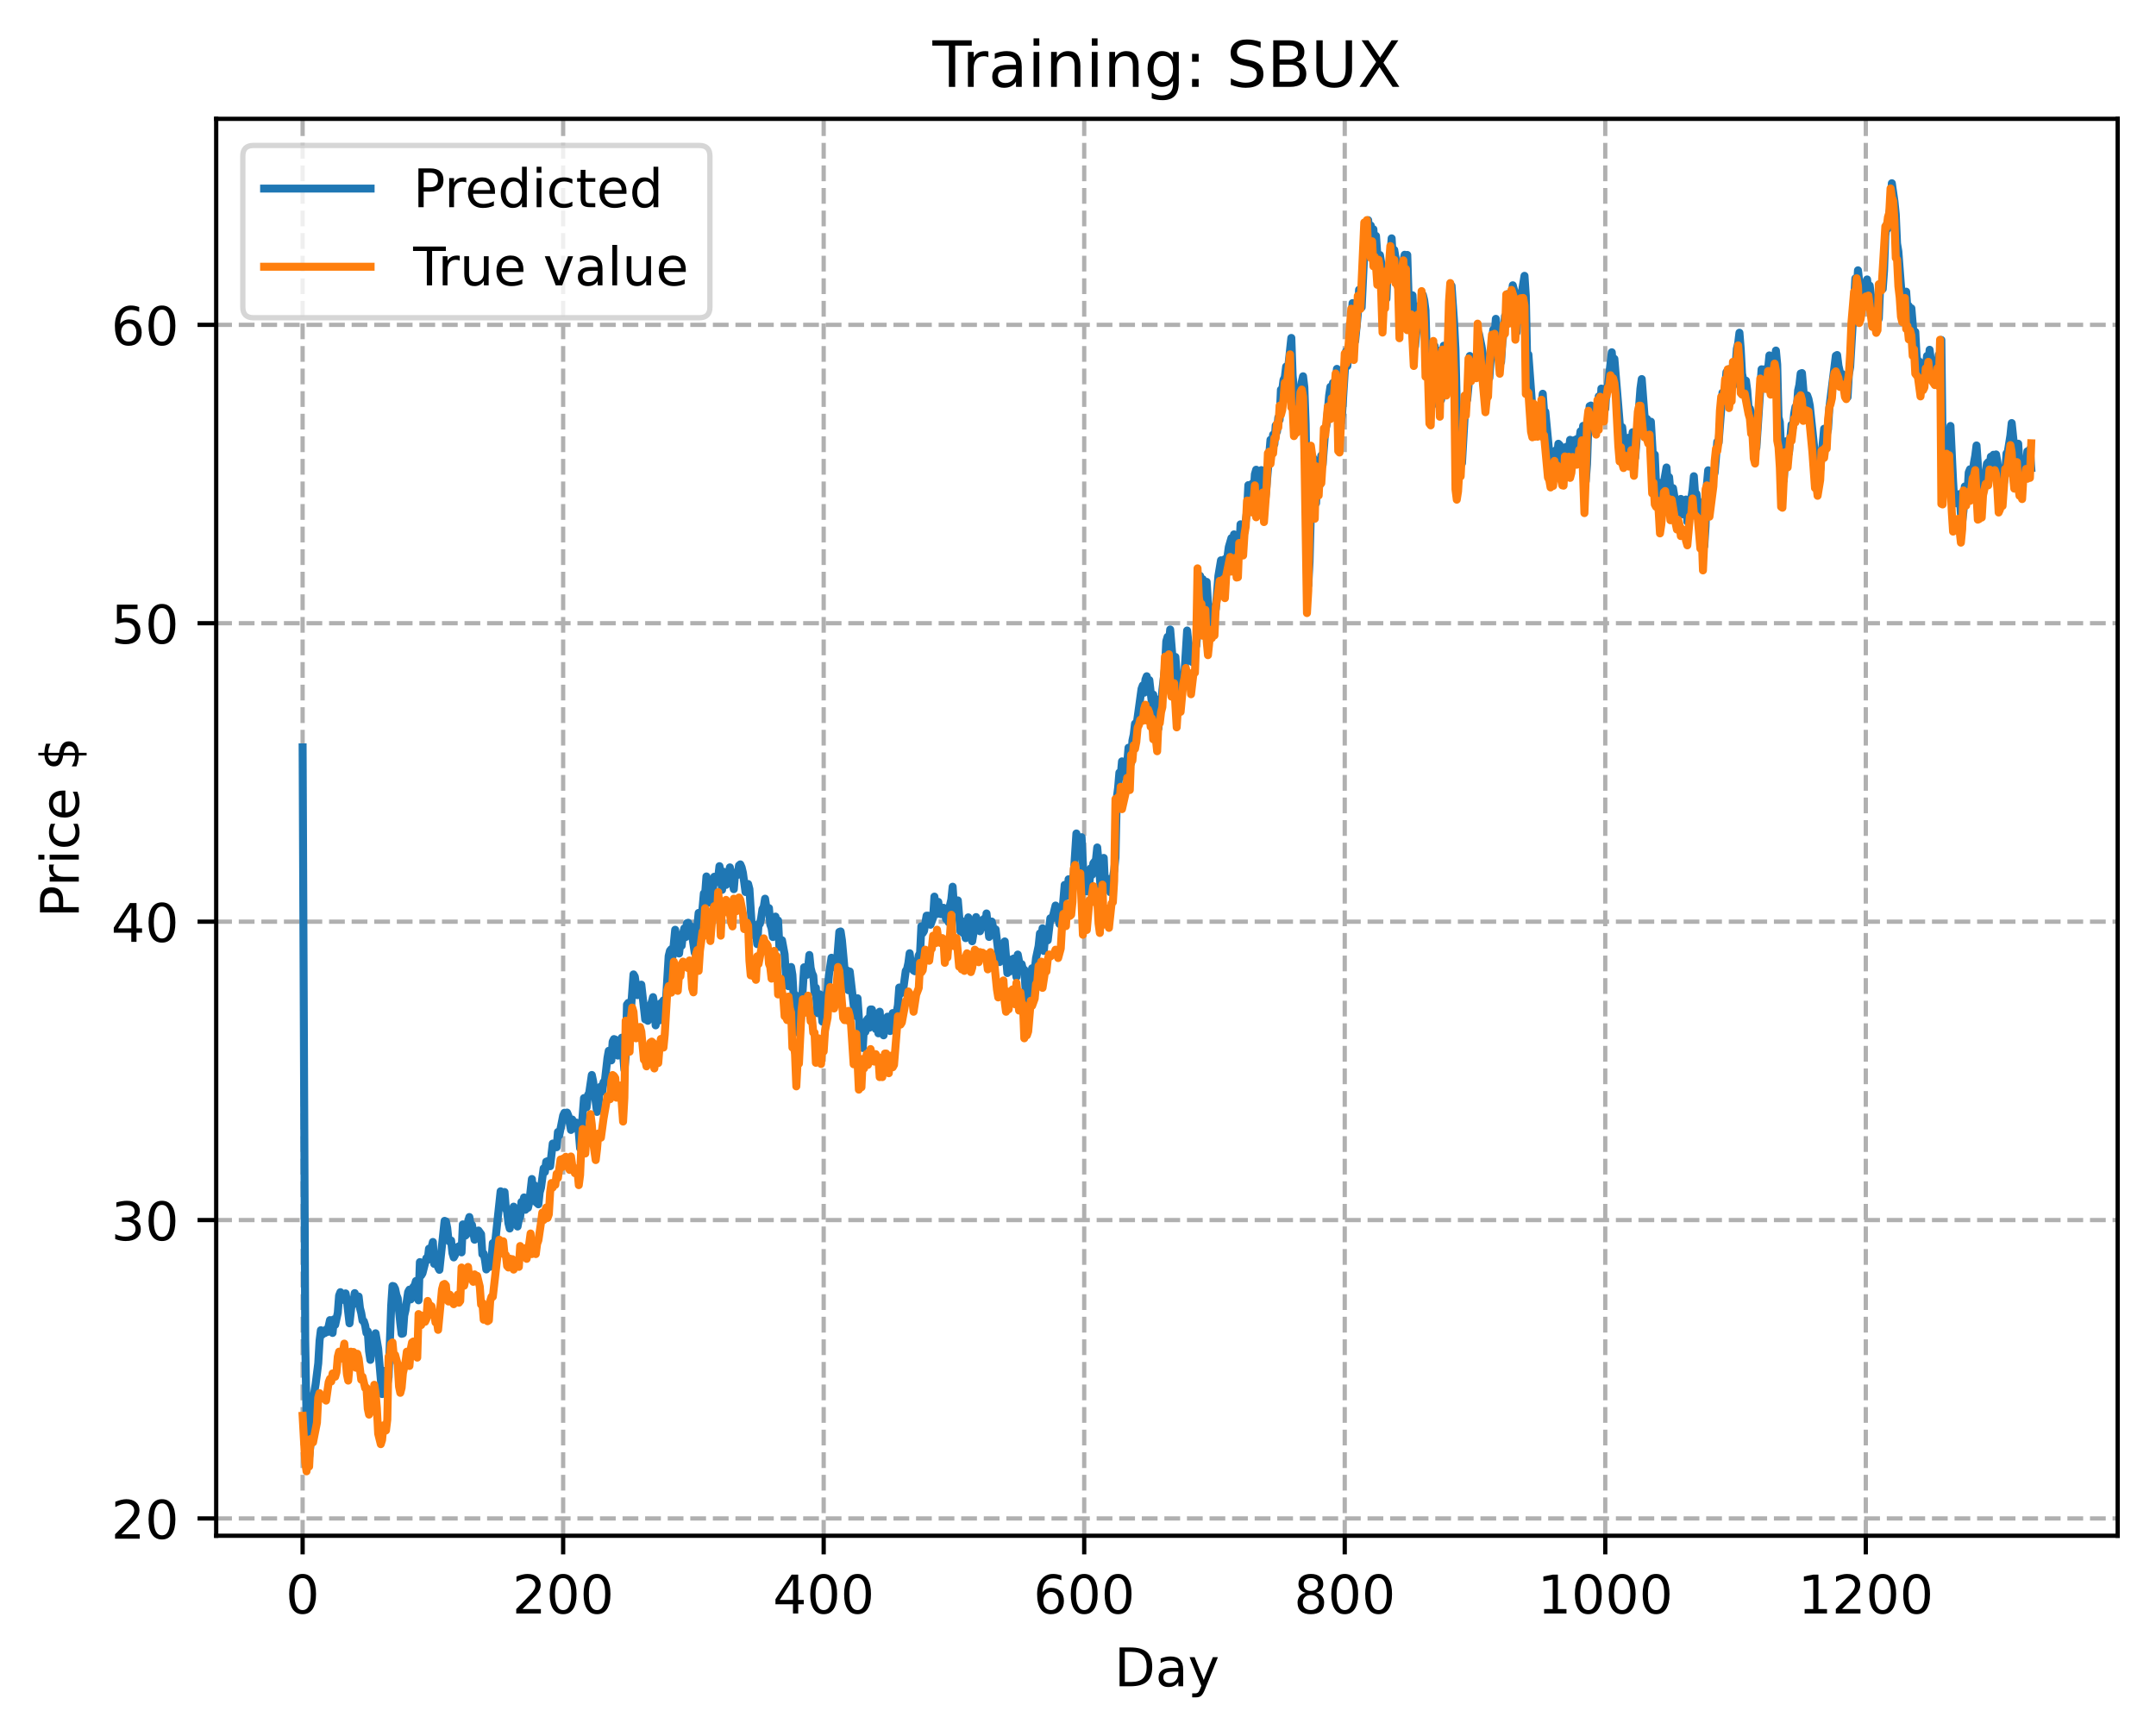 <?xml version="1.0" encoding="utf-8" standalone="no"?>
<!DOCTYPE svg PUBLIC "-//W3C//DTD SVG 1.1//EN"
  "http://www.w3.org/Graphics/SVG/1.1/DTD/svg11.dtd">
<!-- Created with matplotlib (https://matplotlib.org/) -->
<svg height="325.986pt" version="1.1" viewBox="0 0 404.923 325.986" width="404.923pt" xmlns="http://www.w3.org/2000/svg" xmlns:xlink="http://www.w3.org/1999/xlink">
 <defs>
  <style type="text/css">
*{stroke-linecap:butt;stroke-linejoin:round;}
  </style>
 </defs>
 <g id="figure_1">
  <g id="patch_1">
   <path d="M 0 325.986 
L 404.923 325.986 
L 404.923 0 
L 0 0 
z
" style="fill:#ffffff;"/>
  </g>
  <g id="axes_1">
   <g id="patch_2">
    <path d="M 40.603 288.43 
L 397.723 288.43 
L 397.723 22.318 
L 40.603 22.318 
z
" style="fill:#ffffff;"/>
   </g>
   <g id="matplotlib.axis_1">
    <g id="xtick_1">
     <g id="line2d_1">
      <path clip-path="url(#p9758ffc556)" d="M 56.836 288.43 
L 56.836 22.318 
" style="fill:none;stroke:#b0b0b0;stroke-dasharray:2.96,1.28;stroke-dashoffset:0;stroke-width:0.8;"/>
     </g>
     <g id="line2d_2">
      <defs>
       <path d="M 0 0 
L 0 3.5 
" id="mf91a6e1c26" style="stroke:#000000;stroke-width:0.8;"/>
      </defs>
      <g>
       <use style="stroke:#000000;stroke-width:0.8;" x="56.836" xlink:href="#mf91a6e1c26" y="288.43"/>
      </g>
     </g>
     <g id="text_1">
      <!-- 0 -->
      <defs>
       <path d="M 31.781 66.406 
Q 24.172 66.406 20.328 58.906 
Q 16.5 51.422 16.5 36.375 
Q 16.5 21.391 20.328 13.891 
Q 24.172 6.391 31.781 6.391 
Q 39.453 6.391 43.281 13.891 
Q 47.125 21.391 47.125 36.375 
Q 47.125 51.422 43.281 58.906 
Q 39.453 66.406 31.781 66.406 
z
M 31.781 74.219 
Q 44.047 74.219 50.516 64.516 
Q 56.984 54.828 56.984 36.375 
Q 56.984 17.969 50.516 8.266 
Q 44.047 -1.422 31.781 -1.422 
Q 19.531 -1.422 13.062 8.266 
Q 6.594 17.969 6.594 36.375 
Q 6.594 54.828 13.062 64.516 
Q 19.531 74.219 31.781 74.219 
z
" id="DejaVuSans-48"/>
      </defs>
      <g transform="translate(53.655 303.029)scale(0.1 -0.1)">
       <use xlink:href="#DejaVuSans-48"/>
      </g>
     </g>
    </g>
    <g id="xtick_2">
     <g id="line2d_3">
      <path clip-path="url(#p9758ffc556)" d="M 105.766 288.43 
L 105.766 22.318 
" style="fill:none;stroke:#b0b0b0;stroke-dasharray:2.96,1.28;stroke-dashoffset:0;stroke-width:0.8;"/>
     </g>
     <g id="line2d_4">
      <g>
       <use style="stroke:#000000;stroke-width:0.8;" x="105.766" xlink:href="#mf91a6e1c26" y="288.43"/>
      </g>
     </g>
     <g id="text_2">
      <!-- 200 -->
      <defs>
       <path d="M 19.188 8.297 
L 53.609 8.297 
L 53.609 0 
L 7.328 0 
L 7.328 8.297 
Q 12.938 14.109 22.625 23.891 
Q 32.328 33.688 34.812 36.531 
Q 39.547 41.844 41.422 45.531 
Q 43.312 49.219 43.312 52.781 
Q 43.312 58.594 39.234 62.25 
Q 35.156 65.922 28.609 65.922 
Q 23.969 65.922 18.812 64.312 
Q 13.672 62.703 7.812 59.422 
L 7.812 69.391 
Q 13.766 71.781 18.938 73 
Q 24.125 74.219 28.422 74.219 
Q 39.75 74.219 46.484 68.547 
Q 53.219 62.891 53.219 53.422 
Q 53.219 48.922 51.531 44.891 
Q 49.859 40.875 45.406 35.406 
Q 44.188 33.984 37.641 27.219 
Q 31.109 20.453 19.188 8.297 
z
" id="DejaVuSans-50"/>
      </defs>
      <g transform="translate(96.223 303.029)scale(0.1 -0.1)">
       <use xlink:href="#DejaVuSans-50"/>
       <use x="63.623" xlink:href="#DejaVuSans-48"/>
       <use x="127.246" xlink:href="#DejaVuSans-48"/>
      </g>
     </g>
    </g>
    <g id="xtick_3">
     <g id="line2d_5">
      <path clip-path="url(#p9758ffc556)" d="M 154.697 288.43 
L 154.697 22.318 
" style="fill:none;stroke:#b0b0b0;stroke-dasharray:2.96,1.28;stroke-dashoffset:0;stroke-width:0.8;"/>
     </g>
     <g id="line2d_6">
      <g>
       <use style="stroke:#000000;stroke-width:0.8;" x="154.697" xlink:href="#mf91a6e1c26" y="288.43"/>
      </g>
     </g>
     <g id="text_3">
      <!-- 400 -->
      <defs>
       <path d="M 37.797 64.312 
L 12.891 25.391 
L 37.797 25.391 
z
M 35.203 72.906 
L 47.609 72.906 
L 47.609 25.391 
L 58.016 25.391 
L 58.016 17.188 
L 47.609 17.188 
L 47.609 0 
L 37.797 0 
L 37.797 17.188 
L 4.891 17.188 
L 4.891 26.703 
z
" id="DejaVuSans-52"/>
      </defs>
      <g transform="translate(145.153 303.029)scale(0.1 -0.1)">
       <use xlink:href="#DejaVuSans-52"/>
       <use x="63.623" xlink:href="#DejaVuSans-48"/>
       <use x="127.246" xlink:href="#DejaVuSans-48"/>
      </g>
     </g>
    </g>
    <g id="xtick_4">
     <g id="line2d_7">
      <path clip-path="url(#p9758ffc556)" d="M 203.628 288.43 
L 203.628 22.318 
" style="fill:none;stroke:#b0b0b0;stroke-dasharray:2.96,1.28;stroke-dashoffset:0;stroke-width:0.8;"/>
     </g>
     <g id="line2d_8">
      <g>
       <use style="stroke:#000000;stroke-width:0.8;" x="203.628" xlink:href="#mf91a6e1c26" y="288.43"/>
      </g>
     </g>
     <g id="text_4">
      <!-- 600 -->
      <defs>
       <path d="M 33.016 40.375 
Q 26.375 40.375 22.484 35.828 
Q 18.609 31.297 18.609 23.391 
Q 18.609 15.531 22.484 10.953 
Q 26.375 6.391 33.016 6.391 
Q 39.656 6.391 43.531 10.953 
Q 47.406 15.531 47.406 23.391 
Q 47.406 31.297 43.531 35.828 
Q 39.656 40.375 33.016 40.375 
z
M 52.594 71.297 
L 52.594 62.312 
Q 48.875 64.062 45.094 64.984 
Q 41.312 65.922 37.594 65.922 
Q 27.828 65.922 22.672 59.328 
Q 17.531 52.734 16.797 39.406 
Q 19.672 43.656 24.016 45.922 
Q 28.375 48.188 33.594 48.188 
Q 44.578 48.188 50.953 41.516 
Q 57.328 34.859 57.328 23.391 
Q 57.328 12.156 50.688 5.359 
Q 44.047 -1.422 33.016 -1.422 
Q 20.359 -1.422 13.672 8.266 
Q 6.984 17.969 6.984 36.375 
Q 6.984 53.656 15.188 63.938 
Q 23.391 74.219 37.203 74.219 
Q 40.922 74.219 44.703 73.484 
Q 48.484 72.75 52.594 71.297 
z
" id="DejaVuSans-54"/>
      </defs>
      <g transform="translate(194.084 303.029)scale(0.1 -0.1)">
       <use xlink:href="#DejaVuSans-54"/>
       <use x="63.623" xlink:href="#DejaVuSans-48"/>
       <use x="127.246" xlink:href="#DejaVuSans-48"/>
      </g>
     </g>
    </g>
    <g id="xtick_5">
     <g id="line2d_9">
      <path clip-path="url(#p9758ffc556)" d="M 252.558 288.43 
L 252.558 22.318 
" style="fill:none;stroke:#b0b0b0;stroke-dasharray:2.96,1.28;stroke-dashoffset:0;stroke-width:0.8;"/>
     </g>
     <g id="line2d_10">
      <g>
       <use style="stroke:#000000;stroke-width:0.8;" x="252.558" xlink:href="#mf91a6e1c26" y="288.43"/>
      </g>
     </g>
     <g id="text_5">
      <!-- 800 -->
      <defs>
       <path d="M 31.781 34.625 
Q 24.75 34.625 20.719 30.859 
Q 16.703 27.094 16.703 20.516 
Q 16.703 13.922 20.719 10.156 
Q 24.75 6.391 31.781 6.391 
Q 38.812 6.391 42.859 10.172 
Q 46.922 13.969 46.922 20.516 
Q 46.922 27.094 42.891 30.859 
Q 38.875 34.625 31.781 34.625 
z
M 21.922 38.812 
Q 15.578 40.375 12.031 44.719 
Q 8.5 49.078 8.5 55.328 
Q 8.5 64.062 14.719 69.141 
Q 20.953 74.219 31.781 74.219 
Q 42.672 74.219 48.875 69.141 
Q 55.078 64.062 55.078 55.328 
Q 55.078 49.078 51.531 44.719 
Q 48 40.375 41.703 38.812 
Q 48.828 37.156 52.797 32.312 
Q 56.781 27.484 56.781 20.516 
Q 56.781 9.906 50.312 4.234 
Q 43.844 -1.422 31.781 -1.422 
Q 19.734 -1.422 13.25 4.234 
Q 6.781 9.906 6.781 20.516 
Q 6.781 27.484 10.781 32.312 
Q 14.797 37.156 21.922 38.812 
z
M 18.312 54.391 
Q 18.312 48.734 21.844 45.562 
Q 25.391 42.391 31.781 42.391 
Q 38.141 42.391 41.719 45.562 
Q 45.312 48.734 45.312 54.391 
Q 45.312 60.062 41.719 63.234 
Q 38.141 66.406 31.781 66.406 
Q 25.391 66.406 21.844 63.234 
Q 18.312 60.062 18.312 54.391 
z
" id="DejaVuSans-56"/>
      </defs>
      <g transform="translate(243.015 303.029)scale(0.1 -0.1)">
       <use xlink:href="#DejaVuSans-56"/>
       <use x="63.623" xlink:href="#DejaVuSans-48"/>
       <use x="127.246" xlink:href="#DejaVuSans-48"/>
      </g>
     </g>
    </g>
    <g id="xtick_6">
     <g id="line2d_11">
      <path clip-path="url(#p9758ffc556)" d="M 301.489 288.43 
L 301.489 22.318 
" style="fill:none;stroke:#b0b0b0;stroke-dasharray:2.96,1.28;stroke-dashoffset:0;stroke-width:0.8;"/>
     </g>
     <g id="line2d_12">
      <g>
       <use style="stroke:#000000;stroke-width:0.8;" x="301.489" xlink:href="#mf91a6e1c26" y="288.43"/>
      </g>
     </g>
     <g id="text_6">
      <!-- 1000 -->
      <defs>
       <path d="M 12.406 8.297 
L 28.516 8.297 
L 28.516 63.922 
L 10.984 60.406 
L 10.984 69.391 
L 28.422 72.906 
L 38.281 72.906 
L 38.281 8.297 
L 54.391 8.297 
L 54.391 0 
L 12.406 0 
z
" id="DejaVuSans-49"/>
      </defs>
      <g transform="translate(288.764 303.029)scale(0.1 -0.1)">
       <use xlink:href="#DejaVuSans-49"/>
       <use x="63.623" xlink:href="#DejaVuSans-48"/>
       <use x="127.246" xlink:href="#DejaVuSans-48"/>
       <use x="190.869" xlink:href="#DejaVuSans-48"/>
      </g>
     </g>
    </g>
    <g id="xtick_7">
     <g id="line2d_13">
      <path clip-path="url(#p9758ffc556)" d="M 350.419 288.43 
L 350.419 22.318 
" style="fill:none;stroke:#b0b0b0;stroke-dasharray:2.96,1.28;stroke-dashoffset:0;stroke-width:0.8;"/>
     </g>
     <g id="line2d_14">
      <g>
       <use style="stroke:#000000;stroke-width:0.8;" x="350.419" xlink:href="#mf91a6e1c26" y="288.43"/>
      </g>
     </g>
     <g id="text_7">
      <!-- 1200 -->
      <g transform="translate(337.694 303.029)scale(0.1 -0.1)">
       <use xlink:href="#DejaVuSans-49"/>
       <use x="63.623" xlink:href="#DejaVuSans-50"/>
       <use x="127.246" xlink:href="#DejaVuSans-48"/>
       <use x="190.869" xlink:href="#DejaVuSans-48"/>
      </g>
     </g>
    </g>
    <g id="text_8">
     <!-- Day -->
     <defs>
      <path d="M 19.672 64.797 
L 19.672 8.109 
L 31.594 8.109 
Q 46.688 8.109 53.688 14.938 
Q 60.688 21.781 60.688 36.531 
Q 60.688 51.172 53.688 57.984 
Q 46.688 64.797 31.594 64.797 
z
M 9.812 72.906 
L 30.078 72.906 
Q 51.266 72.906 61.172 64.094 
Q 71.094 55.281 71.094 36.531 
Q 71.094 17.672 61.125 8.828 
Q 51.172 0 30.078 0 
L 9.812 0 
z
" id="DejaVuSans-68"/>
      <path d="M 34.281 27.484 
Q 23.391 27.484 19.188 25 
Q 14.984 22.516 14.984 16.5 
Q 14.984 11.719 18.141 8.906 
Q 21.297 6.109 26.703 6.109 
Q 34.188 6.109 38.703 11.406 
Q 43.219 16.703 43.219 25.484 
L 43.219 27.484 
z
M 52.203 31.203 
L 52.203 0 
L 43.219 0 
L 43.219 8.297 
Q 40.141 3.328 35.547 0.953 
Q 30.953 -1.422 24.312 -1.422 
Q 15.922 -1.422 10.953 3.297 
Q 6 8.016 6 15.922 
Q 6 25.141 12.172 29.828 
Q 18.359 34.516 30.609 34.516 
L 43.219 34.516 
L 43.219 35.406 
Q 43.219 41.609 39.141 45 
Q 35.062 48.391 27.688 48.391 
Q 23 48.391 18.547 47.266 
Q 14.109 46.141 10.016 43.891 
L 10.016 52.203 
Q 14.938 54.109 19.578 55.047 
Q 24.219 56 28.609 56 
Q 40.484 56 46.344 49.844 
Q 52.203 43.703 52.203 31.203 
z
" id="DejaVuSans-97"/>
      <path d="M 32.172 -5.078 
Q 28.375 -14.844 24.75 -17.812 
Q 21.141 -20.797 15.094 -20.797 
L 7.906 -20.797 
L 7.906 -13.281 
L 13.188 -13.281 
Q 16.891 -13.281 18.938 -11.516 
Q 21 -9.766 23.484 -3.219 
L 25.094 0.875 
L 2.984 54.688 
L 12.5 54.688 
L 29.594 11.922 
L 46.688 54.688 
L 56.203 54.688 
z
" id="DejaVuSans-121"/>
     </defs>
     <g transform="translate(209.29 316.707)scale(0.1 -0.1)">
      <use xlink:href="#DejaVuSans-68"/>
      <use x="77.002" xlink:href="#DejaVuSans-97"/>
      <use x="138.281" xlink:href="#DejaVuSans-121"/>
     </g>
    </g>
   </g>
   <g id="matplotlib.axis_2">
    <g id="ytick_1">
     <g id="line2d_15">
      <path clip-path="url(#p9758ffc556)" d="M 40.603 285.189 
L 397.723 285.189 
" style="fill:none;stroke:#b0b0b0;stroke-dasharray:2.96,1.28;stroke-dashoffset:0;stroke-width:0.8;"/>
     </g>
     <g id="line2d_16">
      <defs>
       <path d="M 0 0 
L -3.5 0 
" id="mda427e1f5e" style="stroke:#000000;stroke-width:0.8;"/>
      </defs>
      <g>
       <use style="stroke:#000000;stroke-width:0.8;" x="40.603" xlink:href="#mda427e1f5e" y="285.189"/>
      </g>
     </g>
     <g id="text_9">
      <!-- 20 -->
      <g transform="translate(20.878 288.989)scale(0.1 -0.1)">
       <use xlink:href="#DejaVuSans-50"/>
       <use x="63.623" xlink:href="#DejaVuSans-48"/>
      </g>
     </g>
    </g>
    <g id="ytick_2">
     <g id="line2d_17">
      <path clip-path="url(#p9758ffc556)" d="M 40.603 229.143 
L 397.723 229.143 
" style="fill:none;stroke:#b0b0b0;stroke-dasharray:2.96,1.28;stroke-dashoffset:0;stroke-width:0.8;"/>
     </g>
     <g id="line2d_18">
      <g>
       <use style="stroke:#000000;stroke-width:0.8;" x="40.603" xlink:href="#mda427e1f5e" y="229.143"/>
      </g>
     </g>
     <g id="text_10">
      <!-- 30 -->
      <defs>
       <path d="M 40.578 39.312 
Q 47.656 37.797 51.625 33 
Q 55.609 28.219 55.609 21.188 
Q 55.609 10.406 48.188 4.484 
Q 40.766 -1.422 27.094 -1.422 
Q 22.516 -1.422 17.656 -0.516 
Q 12.797 0.391 7.625 2.203 
L 7.625 11.719 
Q 11.719 9.328 16.594 8.109 
Q 21.484 6.891 26.812 6.891 
Q 36.078 6.891 40.938 10.547 
Q 45.797 14.203 45.797 21.188 
Q 45.797 27.641 41.281 31.266 
Q 36.766 34.906 28.719 34.906 
L 20.219 34.906 
L 20.219 43.016 
L 29.109 43.016 
Q 36.375 43.016 40.234 45.922 
Q 44.094 48.828 44.094 54.297 
Q 44.094 59.906 40.109 62.906 
Q 36.141 65.922 28.719 65.922 
Q 24.656 65.922 20.016 65.031 
Q 15.375 64.156 9.812 62.312 
L 9.812 71.094 
Q 15.438 72.656 20.344 73.438 
Q 25.25 74.219 29.594 74.219 
Q 40.828 74.219 47.359 69.109 
Q 53.906 64.016 53.906 55.328 
Q 53.906 49.266 50.438 45.094 
Q 46.969 40.922 40.578 39.312 
z
" id="DejaVuSans-51"/>
      </defs>
      <g transform="translate(20.878 232.943)scale(0.1 -0.1)">
       <use xlink:href="#DejaVuSans-51"/>
       <use x="63.623" xlink:href="#DejaVuSans-48"/>
      </g>
     </g>
    </g>
    <g id="ytick_3">
     <g id="line2d_19">
      <path clip-path="url(#p9758ffc556)" d="M 40.603 173.097 
L 397.723 173.097 
" style="fill:none;stroke:#b0b0b0;stroke-dasharray:2.96,1.28;stroke-dashoffset:0;stroke-width:0.8;"/>
     </g>
     <g id="line2d_20">
      <g>
       <use style="stroke:#000000;stroke-width:0.8;" x="40.603" xlink:href="#mda427e1f5e" y="173.097"/>
      </g>
     </g>
     <g id="text_11">
      <!-- 40 -->
      <g transform="translate(20.878 176.896)scale(0.1 -0.1)">
       <use xlink:href="#DejaVuSans-52"/>
       <use x="63.623" xlink:href="#DejaVuSans-48"/>
      </g>
     </g>
    </g>
    <g id="ytick_4">
     <g id="line2d_21">
      <path clip-path="url(#p9758ffc556)" d="M 40.603 117.051 
L 397.723 117.051 
" style="fill:none;stroke:#b0b0b0;stroke-dasharray:2.96,1.28;stroke-dashoffset:0;stroke-width:0.8;"/>
     </g>
     <g id="line2d_22">
      <g>
       <use style="stroke:#000000;stroke-width:0.8;" x="40.603" xlink:href="#mda427e1f5e" y="117.051"/>
      </g>
     </g>
     <g id="text_12">
      <!-- 50 -->
      <defs>
       <path d="M 10.797 72.906 
L 49.516 72.906 
L 49.516 64.594 
L 19.828 64.594 
L 19.828 46.734 
Q 21.969 47.469 24.109 47.828 
Q 26.266 48.188 28.422 48.188 
Q 40.625 48.188 47.75 41.5 
Q 54.891 34.812 54.891 23.391 
Q 54.891 11.625 47.562 5.094 
Q 40.234 -1.422 26.906 -1.422 
Q 22.312 -1.422 17.547 -0.641 
Q 12.797 0.141 7.719 1.703 
L 7.719 11.625 
Q 12.109 9.234 16.797 8.062 
Q 21.484 6.891 26.703 6.891 
Q 35.156 6.891 40.078 11.328 
Q 45.016 15.766 45.016 23.391 
Q 45.016 31 40.078 35.438 
Q 35.156 39.891 26.703 39.891 
Q 22.75 39.891 18.812 39.016 
Q 14.891 38.141 10.797 36.281 
z
" id="DejaVuSans-53"/>
      </defs>
      <g transform="translate(20.878 120.85)scale(0.1 -0.1)">
       <use xlink:href="#DejaVuSans-53"/>
       <use x="63.623" xlink:href="#DejaVuSans-48"/>
      </g>
     </g>
    </g>
    <g id="ytick_5">
     <g id="line2d_23">
      <path clip-path="url(#p9758ffc556)" d="M 40.603 61.005 
L 397.723 61.005 
" style="fill:none;stroke:#b0b0b0;stroke-dasharray:2.96,1.28;stroke-dashoffset:0;stroke-width:0.8;"/>
     </g>
     <g id="line2d_24">
      <g>
       <use style="stroke:#000000;stroke-width:0.8;" x="40.603" xlink:href="#mda427e1f5e" y="61.005"/>
      </g>
     </g>
     <g id="text_13">
      <!-- 60 -->
      <g transform="translate(20.878 64.804)scale(0.1 -0.1)">
       <use xlink:href="#DejaVuSans-54"/>
       <use x="63.623" xlink:href="#DejaVuSans-48"/>
      </g>
     </g>
    </g>
    <g id="text_14">
     <!-- Price $ -->
     <defs>
      <path d="M 19.672 64.797 
L 19.672 37.406 
L 32.078 37.406 
Q 38.969 37.406 42.719 40.969 
Q 46.484 44.531 46.484 51.125 
Q 46.484 57.672 42.719 61.234 
Q 38.969 64.797 32.078 64.797 
z
M 9.812 72.906 
L 32.078 72.906 
Q 44.344 72.906 50.609 67.359 
Q 56.891 61.812 56.891 51.125 
Q 56.891 40.328 50.609 34.812 
Q 44.344 29.297 32.078 29.297 
L 19.672 29.297 
L 19.672 0 
L 9.812 0 
z
" id="DejaVuSans-80"/>
      <path d="M 41.109 46.297 
Q 39.594 47.172 37.812 47.578 
Q 36.031 48 33.891 48 
Q 26.266 48 22.188 43.047 
Q 18.109 38.094 18.109 28.812 
L 18.109 0 
L 9.078 0 
L 9.078 54.688 
L 18.109 54.688 
L 18.109 46.188 
Q 20.953 51.172 25.484 53.578 
Q 30.031 56 36.531 56 
Q 37.453 56 38.578 55.875 
Q 39.703 55.766 41.062 55.516 
z
" id="DejaVuSans-114"/>
      <path d="M 9.422 54.688 
L 18.406 54.688 
L 18.406 0 
L 9.422 0 
z
M 9.422 75.984 
L 18.406 75.984 
L 18.406 64.594 
L 9.422 64.594 
z
" id="DejaVuSans-105"/>
      <path d="M 48.781 52.594 
L 48.781 44.188 
Q 44.969 46.297 41.141 47.344 
Q 37.312 48.391 33.406 48.391 
Q 24.656 48.391 19.812 42.844 
Q 14.984 37.312 14.984 27.297 
Q 14.984 17.281 19.812 11.734 
Q 24.656 6.203 33.406 6.203 
Q 37.312 6.203 41.141 7.25 
Q 44.969 8.297 48.781 10.406 
L 48.781 2.094 
Q 45.016 0.344 40.984 -0.531 
Q 36.969 -1.422 32.422 -1.422 
Q 20.062 -1.422 12.781 6.344 
Q 5.516 14.109 5.516 27.297 
Q 5.516 40.672 12.859 48.328 
Q 20.219 56 33.016 56 
Q 37.156 56 41.109 55.141 
Q 45.062 54.297 48.781 52.594 
z
" id="DejaVuSans-99"/>
      <path d="M 56.203 29.594 
L 56.203 25.203 
L 14.891 25.203 
Q 15.484 15.922 20.484 11.062 
Q 25.484 6.203 34.422 6.203 
Q 39.594 6.203 44.453 7.469 
Q 49.312 8.734 54.109 11.281 
L 54.109 2.781 
Q 49.266 0.734 44.188 -0.344 
Q 39.109 -1.422 33.891 -1.422 
Q 20.797 -1.422 13.156 6.188 
Q 5.516 13.812 5.516 26.812 
Q 5.516 40.234 12.766 48.109 
Q 20.016 56 32.328 56 
Q 43.359 56 49.781 48.891 
Q 56.203 41.797 56.203 29.594 
z
M 47.219 32.234 
Q 47.125 39.594 43.094 43.984 
Q 39.062 48.391 32.422 48.391 
Q 24.906 48.391 20.391 44.141 
Q 15.875 39.891 15.188 32.172 
z
" id="DejaVuSans-101"/>
      <path id="DejaVuSans-32"/>
      <path d="M 33.797 -14.703 
L 28.906 -14.703 
L 28.859 0 
Q 23.734 0.094 18.609 1.188 
Q 13.484 2.297 8.297 4.5 
L 8.297 13.281 
Q 13.281 10.156 18.375 8.562 
Q 23.484 6.984 28.906 6.938 
L 28.906 29.203 
Q 18.109 30.953 13.203 35.156 
Q 8.297 39.359 8.297 46.688 
Q 8.297 54.641 13.625 59.219 
Q 18.953 63.812 28.906 64.5 
L 28.906 75.984 
L 33.797 75.984 
L 33.797 64.656 
Q 38.328 64.453 42.578 63.688 
Q 46.828 62.938 50.875 61.625 
L 50.875 53.078 
Q 46.828 55.125 42.547 56.25 
Q 38.281 57.375 33.797 57.562 
L 33.797 36.719 
Q 44.875 35.016 50.094 30.609 
Q 55.328 26.219 55.328 18.609 
Q 55.328 10.359 49.781 5.594 
Q 44.234 0.828 33.797 0.094 
z
M 28.906 37.594 
L 28.906 57.625 
Q 23.25 56.984 20.266 54.391 
Q 17.281 51.812 17.281 47.516 
Q 17.281 43.312 20.031 40.969 
Q 22.797 38.625 28.906 37.594 
z
M 33.797 28.219 
L 33.797 7.078 
Q 39.984 7.906 43.141 10.594 
Q 46.297 13.281 46.297 17.672 
Q 46.297 21.969 43.281 24.5 
Q 40.281 27.047 33.797 28.219 
z
" id="DejaVuSans-36"/>
     </defs>
     <g transform="translate(14.798 172.342)rotate(-90)scale(0.1 -0.1)">
      <use xlink:href="#DejaVuSans-80"/>
      <use x="58.553" xlink:href="#DejaVuSans-114"/>
      <use x="99.666" xlink:href="#DejaVuSans-105"/>
      <use x="127.449" xlink:href="#DejaVuSans-99"/>
      <use x="182.43" xlink:href="#DejaVuSans-101"/>
      <use x="243.953" xlink:href="#DejaVuSans-32"/>
      <use x="275.74" xlink:href="#DejaVuSans-36"/>
     </g>
    </g>
   </g>
   <g id="line2d_25">
    <path clip-path="url(#p9758ffc556)" d="M 56.836 140.368 
L 57.325 251.628 
L 57.57 266.396 
L 57.814 272.229 
L 58.059 273.658 
L 58.304 271.441 
L 58.548 263.652 
L 58.793 262.875 
L 59.282 259.949 
L 59.772 256.041 
L 60.016 251.815 
L 60.261 249.826 
L 60.506 250.671 
L 60.75 250.312 
L 60.995 250.385 
L 61.24 249.721 
L 61.484 250.171 
L 61.974 247.931 
L 62.218 248.003 
L 62.463 250.346 
L 62.708 247.794 
L 62.952 248.819 
L 63.441 246.561 
L 63.686 243.315 
L 63.931 242.686 
L 64.175 244.052 
L 64.42 244.127 
L 64.665 243.852 
L 64.909 242.917 
L 65.154 244.325 
L 65.643 248.537 
L 66.133 244.123 
L 66.377 244.645 
L 66.622 242.862 
L 66.867 244.835 
L 67.111 244.89 
L 67.356 243.498 
L 67.601 245.66 
L 67.845 246.594 
L 68.09 248.025 
L 68.335 248.149 
L 68.579 248.92 
L 68.824 250.346 
L 69.069 250.047 
L 69.313 253.758 
L 69.558 255.403 
L 69.802 253.131 
L 70.047 253.457 
L 70.536 250.407 
L 71.026 253.304 
L 71.76 261.824 
L 72.004 260.245 
L 72.249 257.467 
L 72.494 259.253 
L 72.738 260.071 
L 72.983 258.623 
L 73.472 245.177 
L 73.717 241.521 
L 73.962 241.586 
L 74.206 242.054 
L 74.451 243.219 
L 74.696 243.844 
L 75.185 248.549 
L 75.429 250.509 
L 75.674 250.447 
L 75.919 247.095 
L 76.163 246.055 
L 76.653 242.646 
L 76.897 242.207 
L 77.142 244.049 
L 77.631 241.697 
L 77.876 241.427 
L 78.121 240.585 
L 78.365 243.62 
L 78.61 244.219 
L 78.855 237.04 
L 79.099 239.545 
L 79.344 239.143 
L 80.078 236.29 
L 80.323 236.625 
L 80.567 234.522 
L 80.812 234.783 
L 81.056 234.247 
L 81.301 233.259 
L 81.546 237.373 
L 81.79 236.982 
L 82.035 237.003 
L 82.28 238.019 
L 82.524 238.493 
L 83.503 229.296 
L 83.748 229.402 
L 83.992 230.629 
L 84.237 232.961 
L 84.482 233.238 
L 84.726 232.99 
L 84.971 235.337 
L 85.216 236.158 
L 85.46 235.723 
L 85.705 234.283 
L 85.95 235.043 
L 86.194 234.053 
L 86.439 234.047 
L 86.684 235.217 
L 86.928 229.952 
L 87.417 232.059 
L 87.662 231.796 
L 87.907 229.454 
L 88.151 228.575 
L 88.396 230.12 
L 88.641 230.044 
L 89.13 232.839 
L 89.375 232.085 
L 89.619 232.114 
L 89.864 231.11 
L 90.353 231.785 
L 90.598 235.552 
L 90.843 235.444 
L 91.087 236.642 
L 91.332 238.416 
L 91.577 236.595 
L 91.821 237.989 
L 92.066 237.902 
L 92.311 236.465 
L 92.555 233.468 
L 92.8 233.916 
L 93.044 232.875 
L 94.023 223.739 
L 94.268 224.167 
L 94.512 225.895 
L 94.757 223.872 
L 95.002 226.954 
L 95.246 227.57 
L 95.491 229.736 
L 95.736 230.733 
L 95.98 228.523 
L 96.225 228.348 
L 96.47 226.623 
L 96.714 229.885 
L 96.959 228 
L 97.204 230.355 
L 97.448 229.043 
L 97.693 228.533 
L 97.938 225.74 
L 98.182 226.073 
L 98.427 224.894 
L 98.672 227.216 
L 98.916 226.494 
L 99.161 226.85 
L 99.405 225.793 
L 99.895 221.434 
L 100.139 224.289 
L 100.384 222.611 
L 100.629 225.736 
L 101.118 226.186 
L 101.363 223.938 
L 101.607 223.067 
L 102.097 219.435 
L 102.341 220.108 
L 102.586 218.181 
L 102.831 218.088 
L 103.075 218.93 
L 103.32 219.038 
L 103.809 214.778 
L 104.054 215.003 
L 104.299 214.925 
L 104.543 215.466 
L 104.788 212.595 
L 105.032 213.233 
L 105.766 209.511 
L 106.011 208.985 
L 106.256 210.089 
L 106.5 208.956 
L 106.745 209.541 
L 107.234 212.217 
L 107.479 210.258 
L 107.724 211.631 
L 107.968 211.343 
L 108.213 210.829 
L 108.702 212.697 
L 108.947 215.664 
L 109.681 206.235 
L 109.926 206.351 
L 110.17 207.983 
L 110.415 205.705 
L 110.66 205.242 
L 111.149 201.894 
L 111.393 203.055 
L 112.127 208.832 
L 112.372 207.816 
L 112.617 204.772 
L 112.861 204.02 
L 113.106 205.007 
L 113.351 203.238 
L 113.595 203.122 
L 114.085 198.722 
L 114.329 197.356 
L 114.574 198.574 
L 114.819 199.153 
L 115.063 195.631 
L 115.308 195.153 
L 115.553 195.246 
L 115.797 195.794 
L 116.042 198.252 
L 116.776 194.893 
L 117.265 200.908 
L 117.51 198.509 
L 117.754 188.677 
L 117.999 188.354 
L 118.244 188.647 
L 118.488 189.723 
L 118.978 183.005 
L 119.222 183.414 
L 119.712 186.896 
L 119.956 185.657 
L 120.201 185.649 
L 120.446 184.931 
L 121.18 191.456 
L 121.424 189.295 
L 121.669 191.722 
L 121.914 190.725 
L 122.158 188.793 
L 122.403 188.225 
L 122.648 187.274 
L 122.892 188.785 
L 123.137 192.577 
L 123.626 190.142 
L 123.871 191.635 
L 124.115 188.415 
L 124.36 188.245 
L 124.605 187.889 
L 124.849 188.83 
L 125.094 187.618 
L 125.583 179.559 
L 125.828 178.565 
L 126.073 178.268 
L 126.317 179.621 
L 126.807 174.621 
L 127.051 176.359 
L 127.296 176.986 
L 127.541 179.081 
L 127.785 176.878 
L 128.03 177.622 
L 128.275 175.365 
L 128.519 174.353 
L 128.764 175.999 
L 129.008 173.391 
L 129.253 173.306 
L 129.498 175.417 
L 129.742 173.969 
L 130.476 178.953 
L 131.21 171.453 
L 131.455 175.007 
L 131.7 173.268 
L 132.189 167.799 
L 132.434 167.887 
L 132.678 164.608 
L 132.923 166.19 
L 133.168 169.551 
L 133.412 166.878 
L 133.657 169.41 
L 134.146 164.663 
L 134.636 165.674 
L 134.88 164.806 
L 135.125 162.677 
L 135.369 164.013 
L 135.614 167.133 
L 135.859 163.721 
L 136.103 164.703 
L 136.348 166.203 
L 136.593 164.6 
L 136.837 163.974 
L 137.082 162.905 
L 137.571 165.619 
L 137.816 167.002 
L 138.061 163.926 
L 138.305 163.821 
L 138.55 164.316 
L 138.795 162.548 
L 139.039 162.343 
L 139.284 162.894 
L 139.529 163.925 
L 140.018 167.534 
L 140.263 166.263 
L 140.507 166.03 
L 140.752 166.984 
L 141.241 174.738 
L 141.486 174.718 
L 141.73 175.726 
L 141.975 175.167 
L 142.22 177.325 
L 142.464 173.505 
L 142.709 173.522 
L 142.954 172.43 
L 143.198 170.742 
L 143.443 170.301 
L 143.688 168.786 
L 143.932 170.405 
L 144.177 170.826 
L 144.422 170.552 
L 144.666 173.618 
L 144.911 174.305 
L 145.156 175.988 
L 145.4 175.286 
L 145.645 172.146 
L 145.89 174.101 
L 146.134 172.877 
L 146.379 177.849 
L 146.624 177.756 
L 146.868 176.586 
L 147.357 179.233 
L 147.602 183.132 
L 148.091 185.229 
L 148.336 182.541 
L 148.581 181.613 
L 148.825 183.101 
L 149.07 187.301 
L 149.315 186.795 
L 149.804 193.901 
L 150.049 191.445 
L 150.293 193.231 
L 151.027 181.667 
L 151.272 182.228 
L 151.517 183.102 
L 151.761 181.762 
L 152.006 179.357 
L 152.251 181.788 
L 152.495 182.757 
L 152.74 183.256 
L 152.984 186.474 
L 153.229 185.513 
L 153.474 190.278 
L 153.718 187.517 
L 153.963 186.743 
L 154.452 191.871 
L 154.697 189.307 
L 154.942 190.211 
L 155.186 186.796 
L 155.431 186.063 
L 155.676 183.206 
L 156.165 179.877 
L 156.654 181.561 
L 156.899 181.716 
L 157.144 181.266 
L 157.633 175.025 
L 157.878 174.936 
L 158.122 176.567 
L 158.856 184.66 
L 159.101 182.266 
L 159.345 185.983 
L 159.59 182.455 
L 160.569 190.787 
L 161.058 187.486 
L 161.547 194.804 
L 161.792 194.324 
L 162.037 196.833 
L 162.281 192.594 
L 162.526 193.804 
L 162.771 191.655 
L 163.015 191.305 
L 163.26 193.036 
L 163.505 189.585 
L 163.749 189.592 
L 164.239 191.634 
L 164.483 193.277 
L 164.728 191.108 
L 164.972 194.074 
L 165.217 190.011 
L 165.462 193.594 
L 165.706 193.197 
L 165.951 194.45 
L 166.196 192.038 
L 166.44 192.431 
L 166.685 190.946 
L 166.93 190.967 
L 167.174 193.645 
L 167.419 192.506 
L 167.664 190.268 
L 167.908 192.812 
L 168.153 190.948 
L 168.398 190.142 
L 168.642 188.786 
L 168.887 185.469 
L 169.132 186.631 
L 169.376 186.428 
L 169.621 185.933 
L 170.11 182.352 
L 170.355 181.996 
L 170.6 180.877 
L 170.844 179.033 
L 171.089 181.121 
L 171.333 181.904 
L 171.578 182.276 
L 171.823 182.414 
L 172.067 182.361 
L 172.557 179.405 
L 172.801 178.982 
L 173.046 173.973 
L 173.291 175.257 
L 173.535 174.872 
L 174.025 171.978 
L 174.269 171.967 
L 174.514 172.643 
L 174.759 173.681 
L 175.248 172.359 
L 175.493 168.395 
L 175.737 170.56 
L 175.982 171.655 
L 176.227 169.388 
L 176.471 171.539 
L 176.716 171.695 
L 176.96 171.396 
L 177.205 170.495 
L 177.694 172.633 
L 177.939 172.245 
L 178.184 173.228 
L 178.428 169.956 
L 178.673 168.936 
L 178.918 166.537 
L 179.162 170.207 
L 179.407 170.813 
L 179.896 169.108 
L 180.386 174.948 
L 180.63 172.969 
L 180.875 175.243 
L 181.12 174.553 
L 181.364 176.197 
L 181.854 172.289 
L 182.098 174.305 
L 182.343 174.503 
L 182.588 176.779 
L 183.321 172.238 
L 183.811 173.594 
L 184.055 174.9 
L 184.3 173.23 
L 184.545 174.194 
L 184.789 172.581 
L 185.034 174.143 
L 185.279 171.557 
L 185.768 175.972 
L 186.257 173.079 
L 186.502 174.08 
L 186.747 174.592 
L 186.991 174.548 
L 187.725 180.688 
L 188.215 179.652 
L 188.704 176.813 
L 189.193 182.752 
L 189.438 180.185 
L 189.682 182.44 
L 189.927 180.859 
L 190.172 180.146 
L 190.416 180.011 
L 190.906 183.502 
L 191.15 179.276 
L 191.64 181.843 
L 191.884 181.082 
L 192.129 182.127 
L 192.374 182.123 
L 192.618 185.86 
L 192.863 185.374 
L 193.108 187.837 
L 193.597 184.81 
L 193.842 181.849 
L 194.086 183.36 
L 194.331 182.192 
L 194.575 179.977 
L 195.065 177.666 
L 195.309 175.3 
L 195.554 176.572 
L 195.799 174.349 
L 196.043 178.609 
L 196.288 175.977 
L 196.533 175.278 
L 196.777 176.607 
L 197.267 172.461 
L 197.511 172.585 
L 197.756 172.064 
L 198.245 170.072 
L 198.735 172.275 
L 198.979 173.533 
L 199.224 173.313 
L 199.469 171.883 
L 199.958 166.191 
L 200.203 166.717 
L 200.447 168.216 
L 200.692 165.137 
L 201.181 167.491 
L 201.426 165.272 
L 201.67 164.094 
L 202.16 156.538 
L 202.404 158.687 
L 202.649 159.492 
L 202.894 157.44 
L 203.138 157.234 
L 203.628 167.223 
L 203.872 167.401 
L 204.117 164.696 
L 204.362 167.427 
L 204.606 165.785 
L 204.851 163.086 
L 205.096 164.305 
L 205.34 162.135 
L 205.83 161.513 
L 206.074 159.162 
L 206.563 164.807 
L 206.808 168.075 
L 207.297 161.129 
L 207.542 166.588 
L 207.787 164.935 
L 208.276 165.966 
L 208.521 167.568 
L 209.255 163.466 
L 209.499 161.064 
L 209.744 149.897 
L 209.989 148.007 
L 210.233 145.106 
L 210.478 145.799 
L 210.723 142.993 
L 210.967 145.804 
L 211.212 144.614 
L 211.457 144.871 
L 211.701 143.382 
L 211.946 140.427 
L 212.435 143.324 
L 212.68 139.106 
L 212.924 137.976 
L 213.169 135.913 
L 213.414 136.515 
L 214.392 129.385 
L 214.637 128.731 
L 214.882 130.102 
L 215.126 127.645 
L 215.371 127.008 
L 215.616 129.573 
L 215.86 127.726 
L 216.35 132.168 
L 216.594 130.448 
L 216.839 133.121 
L 217.084 131.459 
L 217.573 136.802 
L 217.818 131.277 
L 218.062 133.477 
L 218.307 129.611 
L 218.796 125.4 
L 219.041 120.435 
L 219.285 119.604 
L 219.53 121.019 
L 219.775 118.23 
L 220.264 124.164 
L 220.509 125.763 
L 220.753 123.376 
L 220.998 126.422 
L 221.243 131.06 
L 221.487 127.932 
L 221.732 127.91 
L 221.977 129.683 
L 222.221 126.682 
L 222.466 126.315 
L 222.955 118.42 
L 223.2 120.788 
L 223.445 122.019 
L 223.689 121.496 
L 223.934 124.358 
L 224.179 122.192 
L 224.423 121.281 
L 224.668 121.263 
L 224.912 118.367 
L 225.157 109.007 
L 225.402 108.157 
L 225.646 109.804 
L 225.891 108.781 
L 226.136 112.302 
L 226.625 109.279 
L 227.114 117.04 
L 227.359 116.025 
L 227.604 114.073 
L 227.848 114.392 
L 228.093 114.194 
L 228.338 114.404 
L 228.827 108.172 
L 229.316 105.228 
L 229.561 107.541 
L 230.05 105.01 
L 230.295 106.254 
L 230.784 102.737 
L 231.273 101.057 
L 231.518 103.628 
L 231.763 100.361 
L 232.007 102.563 
L 232.252 101.165 
L 232.497 103.337 
L 232.741 103.793 
L 232.986 98.472 
L 233.231 100.615 
L 233.475 98.923 
L 233.72 99.847 
L 234.209 95.946 
L 234.454 91.114 
L 234.699 92.984 
L 234.943 92.408 
L 235.188 90.82 
L 235.433 92.893 
L 235.677 89.064 
L 235.922 88.218 
L 236.167 92.032 
L 236.9 88.293 
L 237.145 88.858 
L 237.39 88.779 
L 237.634 94.016 
L 238.613 82.595 
L 238.858 85.25 
L 239.102 81.639 
L 239.347 83.404 
L 239.592 79.908 
L 239.836 81.066 
L 240.081 78.415 
L 240.326 78.853 
L 240.57 73.194 
L 240.815 73.237 
L 241.06 71.352 
L 241.304 70.849 
L 241.549 68.845 
L 241.794 70.337 
L 242.527 63.469 
L 242.772 70.546 
L 243.017 72.946 
L 243.261 76.76 
L 243.506 77.242 
L 243.751 78.341 
L 243.995 75.339 
L 244.24 74.458 
L 244.485 71.756 
L 244.729 70.672 
L 244.974 72.728 
L 245.219 79.618 
L 245.708 109.949 
L 245.953 105.5 
L 246.442 86.916 
L 246.687 86.089 
L 246.931 88.052 
L 247.176 94.506 
L 247.421 88.483 
L 247.665 88.335 
L 247.91 91.032 
L 248.155 85.559 
L 248.399 87.348 
L 248.888 80.909 
L 249.133 79.877 
L 249.622 74.292 
L 249.867 72.64 
L 250.112 75.376 
L 250.356 71.908 
L 250.601 75.877 
L 251.09 69.281 
L 251.335 71.696 
L 251.58 77.644 
L 251.824 79.46 
L 252.069 77.615 
L 252.803 66.006 
L 253.048 68.745 
L 253.782 60.1 
L 254.026 56.927 
L 254.271 59.273 
L 254.515 64.064 
L 255.005 59.08 
L 255.249 54.421 
L 255.739 57.725 
L 256.473 42.319 
L 256.717 45.76 
L 256.962 41.356 
L 257.207 46.015 
L 257.451 42.353 
L 257.696 45.49 
L 257.941 43.053 
L 258.185 46.765 
L 258.43 44.301 
L 258.919 51.211 
L 259.164 47.89 
L 259.409 49.372 
L 259.898 57.388 
L 260.143 55.312 
L 260.387 56.126 
L 260.632 50.286 
L 260.876 51.865 
L 261.366 44.767 
L 261.61 48.833 
L 261.855 46.94 
L 262.1 48.412 
L 262.344 51.724 
L 262.834 53.537 
L 263.078 59.347 
L 263.323 52.215 
L 263.568 49 
L 263.812 47.849 
L 264.057 50.883 
L 264.302 47.88 
L 264.546 55.556 
L 264.791 56.596 
L 265.036 56.441 
L 265.28 55.455 
L 265.77 65.067 
L 266.259 59.772 
L 266.503 57.483 
L 266.993 60.479 
L 267.237 55.398 
L 267.482 56.377 
L 267.727 58.292 
L 267.971 66.935 
L 268.216 65.071 
L 268.705 76.416 
L 268.95 76.202 
L 269.195 71.837 
L 269.439 64.974 
L 269.684 69.677 
L 269.929 65.8 
L 270.173 71.027 
L 270.418 66.569 
L 270.663 75.091 
L 270.907 67.402 
L 271.152 64.93 
L 271.397 67.323 
L 271.641 64.843 
L 271.886 70.342 
L 272.62 53.683 
L 273.109 60.699 
L 273.354 65.655 
L 273.843 86.789 
L 274.088 87.418 
L 274.332 84.81 
L 274.577 86.99 
L 275.311 74.246 
L 275.556 75.059 
L 275.8 72.474 
L 276.045 66.853 
L 276.29 67.584 
L 276.534 70.887 
L 276.779 67.773 
L 277.024 68.1 
L 277.268 67.23 
L 277.513 69.604 
L 277.758 62.639 
L 278.247 65.023 
L 278.491 66.524 
L 278.981 72.905 
L 279.225 74.428 
L 279.47 71.235 
L 279.715 70.989 
L 280.204 64.133 
L 280.449 61.915 
L 280.693 63.004 
L 280.938 59.881 
L 281.183 62.128 
L 281.427 61.345 
L 281.917 67.998 
L 282.161 64.202 
L 282.406 62.432 
L 282.651 59.364 
L 282.895 60.395 
L 283.14 55.224 
L 283.629 60.328 
L 283.874 55.862 
L 284.118 53.579 
L 284.608 55.396 
L 284.852 62.403 
L 285.097 58.141 
L 285.342 59.392 
L 285.586 56.33 
L 286.32 51.804 
L 286.565 55.546 
L 286.81 67.227 
L 287.054 66.577 
L 288.033 79.938 
L 288.278 76.16 
L 288.522 80.371 
L 288.767 77.523 
L 289.012 78.843 
L 289.256 77.932 
L 289.501 76.437 
L 289.746 73.948 
L 289.99 77.222 
L 290.235 77.334 
L 291.458 90.108 
L 291.703 87.367 
L 291.947 88.044 
L 292.192 84.582 
L 292.437 85.728 
L 292.681 83.34 
L 292.926 83.583 
L 293.415 87.125 
L 293.905 87.943 
L 294.149 83.925 
L 294.394 84.704 
L 294.639 85.088 
L 294.883 82.604 
L 295.128 86.442 
L 295.373 83.573 
L 295.617 82.684 
L 295.862 82.805 
L 296.106 82.477 
L 296.351 84.325 
L 296.84 81.004 
L 297.085 82.349 
L 297.33 79.984 
L 297.574 87.368 
L 297.819 90.393 
L 298.064 87.187 
L 298.308 79.912 
L 298.553 76.28 
L 298.798 76.165 
L 299.042 77.468 
L 299.287 77.931 
L 299.532 76.476 
L 300.021 79.204 
L 300.266 74.432 
L 300.51 78.214 
L 300.755 72.984 
L 301 74.69 
L 301.244 75.376 
L 301.489 76.774 
L 301.734 72.75 
L 301.978 72.581 
L 302.712 66.161 
L 302.957 69.111 
L 303.201 67.394 
L 303.935 76.239 
L 304.425 82.342 
L 304.669 80.229 
L 305.159 84.689 
L 305.403 82.959 
L 305.648 84.142 
L 305.893 82.218 
L 306.137 83.599 
L 306.382 83.341 
L 306.627 81.177 
L 307.116 85.942 
L 308.094 72.977 
L 308.339 71.193 
L 308.828 77.675 
L 309.073 79.941 
L 309.318 78.671 
L 309.562 79.819 
L 309.807 82.135 
L 310.052 79.19 
L 310.541 87.485 
L 310.786 85.386 
L 311.03 91.051 
L 311.275 91.975 
L 311.52 90.64 
L 312.009 94.991 
L 312.254 94.177 
L 312.498 90.641 
L 312.988 87.799 
L 313.232 90.962 
L 313.477 89.606 
L 313.966 94.756 
L 314.211 91.679 
L 314.945 96.173 
L 315.189 96.068 
L 315.434 94.26 
L 315.679 93.701 
L 315.923 96.594 
L 316.168 95.348 
L 316.413 96.654 
L 316.657 93.813 
L 316.902 97.971 
L 317.147 98.193 
L 317.391 95.353 
L 317.881 92.024 
L 318.125 89.442 
L 318.37 92.915 
L 318.615 92.746 
L 318.859 94.752 
L 319.104 94.235 
L 319.593 98.956 
L 319.838 97.358 
L 320.082 102.581 
L 320.327 98.836 
L 320.572 91.035 
L 320.816 88.331 
L 321.306 93.042 
L 321.55 90.099 
L 321.795 89.551 
L 322.04 88.729 
L 322.529 82.956 
L 322.774 83.146 
L 323.508 73.749 
L 323.752 74.566 
L 323.997 72.822 
L 324.242 69.892 
L 324.486 71.674 
L 324.731 69.329 
L 324.976 74.99 
L 325.22 71.175 
L 325.465 72.52 
L 325.71 68.184 
L 325.954 68.809 
L 326.199 65.526 
L 326.443 64.487 
L 326.688 62.488 
L 326.933 65.591 
L 327.177 70.167 
L 327.667 72.648 
L 327.911 71.494 
L 328.156 73.359 
L 328.401 76.566 
L 328.645 76.728 
L 329.379 79.732 
L 329.624 83.067 
L 329.869 84.118 
L 330.847 69.356 
L 331.092 71.384 
L 331.337 69.369 
L 331.826 71.782 
L 332.315 66.744 
L 332.56 70.926 
L 332.804 71.474 
L 333.294 68.145 
L 333.538 65.837 
L 333.783 68.445 
L 334.028 78.347 
L 334.272 79.267 
L 334.762 89.561 
L 335.006 90.188 
L 335.496 82.868 
L 335.74 84.52 
L 335.985 85.097 
L 336.474 79.766 
L 336.719 80.242 
L 336.964 77.708 
L 337.208 76.409 
L 337.453 76.99 
L 337.698 73.375 
L 337.942 72.285 
L 338.187 70.149 
L 338.431 70.066 
L 338.921 75.832 
L 339.165 75.229 
L 339.41 74.26 
L 339.655 74.946 
L 339.899 76.154 
L 341.123 87.797 
L 341.367 86.623 
L 341.612 88.786 
L 341.857 88.28 
L 342.591 80.523 
L 342.835 82.712 
L 343.325 80.609 
L 343.569 76.617 
L 344.792 66.809 
L 345.037 66.675 
L 345.282 68.67 
L 345.526 69.718 
L 345.771 72.113 
L 346.016 70.259 
L 346.26 71.201 
L 346.75 73.689 
L 346.994 74.605 
L 347.239 70.32 
L 347.484 68.937 
L 348.462 52.284 
L 348.707 54.714 
L 348.952 50.766 
L 349.196 52.988 
L 349.441 59.11 
L 349.93 54.665 
L 350.175 54.2 
L 350.664 52.482 
L 350.909 54.873 
L 351.153 53.637 
L 351.398 55.61 
L 351.643 59.005 
L 351.887 60.758 
L 352.132 57.135 
L 352.377 59.707 
L 352.621 60.472 
L 352.866 59.813 
L 353.111 53.836 
L 353.355 53.151 
L 353.6 54.273 
L 353.845 50.883 
L 354.089 44.233 
L 354.334 42.198 
L 354.579 42.896 
L 354.823 40.129 
L 355.068 38.668 
L 355.313 34.414 
L 355.802 37.805 
L 356.046 40.217 
L 356.291 45.741 
L 356.536 47.216 
L 357.514 60.198 
L 358.004 54.779 
L 358.248 58.225 
L 358.493 57.453 
L 358.738 60.848 
L 358.982 57.906 
L 359.472 63.734 
L 359.716 62.33 
L 359.961 66.867 
L 360.206 68.432 
L 360.45 67.889 
L 360.695 69.803 
L 360.94 72.682 
L 361.184 69.964 
L 361.429 71.275 
L 361.918 66.841 
L 362.163 68.632 
L 362.407 65.694 
L 362.897 69.906 
L 363.141 71.275 
L 363.386 71.328 
L 363.631 71.59 
L 364.12 66.633 
L 364.365 69.874 
L 364.609 63.849 
L 364.854 85.032 
L 365.099 86.903 
L 365.343 87.509 
L 365.833 81.865 
L 366.077 82.599 
L 366.322 79.999 
L 366.811 90.348 
L 367.056 94.379 
L 367.301 94.514 
L 367.545 93.939 
L 367.79 94.629 
L 368.034 92.783 
L 368.279 96.467 
L 368.524 98.069 
L 368.768 95.914 
L 369.013 91.361 
L 369.502 92.974 
L 369.747 88.73 
L 369.992 88.134 
L 370.236 91.609 
L 370.726 86.941 
L 370.97 85.622 
L 371.215 83.659 
L 371.46 87.134 
L 371.704 92.192 
L 371.949 91.83 
L 372.194 89.826 
L 372.438 92.668 
L 373.172 87.078 
L 373.417 86.795 
L 373.662 87.708 
L 373.906 85.769 
L 374.151 86.178 
L 374.395 85.41 
L 374.64 87.023 
L 374.885 85.349 
L 375.129 86.758 
L 375.374 88.82 
L 375.619 93.096 
L 376.108 90.575 
L 376.353 90.646 
L 376.597 88.89 
L 376.842 85.162 
L 377.087 84.86 
L 377.576 81.811 
L 377.821 79.456 
L 378.31 84.12 
L 378.555 87.403 
L 379.044 83.334 
L 379.289 87.56 
L 379.533 88.754 
L 379.778 88.215 
L 380.022 90.05 
L 380.267 86.432 
L 380.512 87.293 
L 380.756 84.773 
L 381.001 87.668 
L 381.246 84.379 
L 381.49 87.895 
L 381.49 87.895 
" style="fill:none;stroke:#1f77b4;stroke-linecap:square;stroke-width:1.5;"/>
   </g>
   <g id="line2d_26">
    <path clip-path="url(#p9758ffc556)" d="M 56.836 265.91 
L 57.325 274.597 
L 57.57 276.334 
L 57.814 274.26 
L 58.059 275.437 
L 58.304 270.281 
L 58.548 270.393 
L 58.793 270.898 
L 59.527 267.199 
L 59.772 262.491 
L 60.016 261.65 
L 60.506 262.659 
L 60.995 262.435 
L 61.24 263.051 
L 61.729 259.576 
L 61.974 258.96 
L 62.218 259.464 
L 62.463 257.951 
L 62.952 258.568 
L 63.197 257.727 
L 63.441 254.812 
L 63.686 253.86 
L 63.931 254.868 
L 64.175 255.149 
L 64.665 252.346 
L 65.154 258.119 
L 65.399 259.296 
L 65.888 253.86 
L 66.133 254.14 
L 66.377 253.916 
L 66.867 256.886 
L 67.111 254.252 
L 67.356 255.149 
L 67.845 259.128 
L 68.09 258.568 
L 68.579 260.697 
L 68.824 260.641 
L 69.069 264.564 
L 69.313 265.685 
L 69.558 265.125 
L 69.802 265.069 
L 70.047 263.668 
L 70.292 260.081 
L 70.536 261.65 
L 70.781 264.452 
L 71.026 269.272 
L 71.515 271.234 
L 71.76 270.449 
L 72.004 267.703 
L 72.249 268.768 
L 72.494 268.656 
L 72.738 266.638 
L 72.983 254.812 
L 73.228 254.364 
L 73.472 252.346 
L 73.717 252.122 
L 73.962 254.756 
L 74.206 254.476 
L 74.696 256.27 
L 74.94 260.417 
L 75.185 261.594 
L 75.429 260.641 
L 75.674 257.895 
L 76.163 255.765 
L 76.408 253.86 
L 76.653 254.644 
L 76.897 256.55 
L 77.142 253.355 
L 77.387 252.122 
L 77.631 251.954 
L 77.876 252.178 
L 78.121 254.028 
L 78.365 254.981 
L 78.61 246.798 
L 78.855 246.966 
L 79.099 248.872 
L 79.344 248.255 
L 79.589 247.078 
L 79.833 248.255 
L 80.078 247.751 
L 80.323 244.332 
L 80.567 245.004 
L 81.056 245.341 
L 81.301 247.078 
L 81.546 246.854 
L 81.79 248.367 
L 82.035 248.087 
L 82.28 249.768 
L 83.014 242.146 
L 83.258 241.249 
L 83.503 241.137 
L 83.748 241.417 
L 83.992 244.164 
L 84.237 244.444 
L 84.482 243.155 
L 84.971 244.612 
L 85.216 244.948 
L 85.46 244.556 
L 85.95 243.155 
L 86.194 244.668 
L 86.439 244.332 
L 86.684 238.055 
L 86.928 240.296 
L 87.173 241.473 
L 87.417 240.353 
L 87.662 240.016 
L 87.907 237.943 
L 88.151 240.072 
L 88.396 239.792 
L 88.885 240.745 
L 89.13 239.344 
L 89.375 239.96 
L 89.619 239.624 
L 90.109 241.642 
L 90.353 245.004 
L 90.598 244.668 
L 90.843 247.863 
L 91.087 247.751 
L 91.332 245.453 
L 91.577 248.143 
L 91.821 247.975 
L 92.066 244.332 
L 92.311 243.547 
L 92.555 243.547 
L 93.778 232.842 
L 94.023 233.067 
L 94.268 233.963 
L 94.512 233.123 
L 94.757 235.645 
L 95.002 235.701 
L 95.246 237.774 
L 95.491 238.055 
L 95.736 236.373 
L 95.98 237.438 
L 96.225 236.485 
L 96.47 238.447 
L 96.714 237.438 
L 96.959 237.83 
L 97.204 237.662 
L 97.448 237.943 
L 97.693 234.019 
L 97.938 235.589 
L 98.182 234.468 
L 98.427 235.308 
L 98.672 234.412 
L 98.916 236.429 
L 99.161 235.308 
L 99.65 231.665 
L 99.895 235.533 
L 100.139 233.179 
L 100.629 235.533 
L 100.873 233.627 
L 101.118 232.954 
L 101.607 229.648 
L 101.852 227.742 
L 102.097 229.143 
L 102.341 227.518 
L 102.586 226.789 
L 102.831 228.751 
L 103.075 228.078 
L 103.32 223.931 
L 103.565 222.194 
L 103.809 223.034 
L 104.054 222.418 
L 104.299 222.53 
L 104.543 220.456 
L 104.788 221.241 
L 105.277 217.766 
L 105.522 219.223 
L 105.766 217.598 
L 106.011 218.438 
L 106.256 217.262 
L 106.5 217.486 
L 106.745 219.279 
L 106.99 219.728 
L 107.234 217.205 
L 107.479 218.943 
L 107.724 219.447 
L 107.968 220.344 
L 108.213 219.447 
L 108.458 219.84 
L 108.702 222.586 
L 108.947 220.68 
L 109.192 215.02 
L 109.436 212.049 
L 109.926 216.645 
L 110.17 212.442 
L 110.415 213.45 
L 110.66 212.217 
L 110.904 209.247 
L 111.149 211.209 
L 111.393 214.515 
L 111.883 217.878 
L 112.127 215.86 
L 112.372 212.89 
L 112.861 213.675 
L 113.351 210.088 
L 114.085 205.884 
L 114.329 206.389 
L 114.574 206.445 
L 114.819 202.97 
L 115.063 201.905 
L 115.308 202.073 
L 115.553 202.465 
L 115.797 206.164 
L 116.531 203.866 
L 117.02 210.648 
L 117.265 206.22 
L 117.51 191.704 
L 117.999 195.684 
L 118.244 197.533 
L 118.488 191.368 
L 118.733 189.238 
L 118.978 190.023 
L 119.222 193.274 
L 119.467 195.011 
L 119.712 192.881 
L 119.956 193.274 
L 120.201 192.881 
L 120.446 193.722 
L 120.935 199.047 
L 121.18 199.159 
L 121.424 200.28 
L 121.669 199.271 
L 121.914 199.103 
L 122.158 195.796 
L 122.403 195.628 
L 122.648 195.852 
L 122.892 200.672 
L 123.137 198.43 
L 123.381 197.814 
L 123.626 199.663 
L 123.871 196.637 
L 124.115 195.123 
L 124.36 195.404 
L 124.605 196.749 
L 124.849 194.283 
L 125.339 185.988 
L 125.583 185.203 
L 125.828 185.539 
L 126.073 186.436 
L 126.317 184.194 
L 126.562 180.607 
L 126.807 183.354 
L 127.051 183.97 
L 127.296 186.1 
L 127.541 182.793 
L 127.785 183.354 
L 128.03 181 
L 128.275 180.607 
L 128.519 181.616 
L 128.764 181.056 
L 129.008 181 
L 129.253 181.84 
L 129.498 180.383 
L 129.742 181.896 
L 129.987 185.595 
L 130.232 186.38 
L 130.476 181.168 
L 130.721 179.206 
L 130.966 178.422 
L 131.21 182.345 
L 131.455 178.59 
L 131.944 175.003 
L 132.189 174.61 
L 132.434 170.575 
L 132.923 175.787 
L 133.168 173.209 
L 133.412 176.74 
L 133.902 170.799 
L 134.146 170.183 
L 134.391 172.032 
L 134.636 172.032 
L 134.88 167.549 
L 135.125 169.959 
L 135.369 175.731 
L 135.614 169.734 
L 135.859 170.351 
L 136.103 171.36 
L 136.348 169.006 
L 136.593 169.903 
L 136.837 169.79 
L 137.327 173.321 
L 137.571 173.994 
L 137.816 168.782 
L 138.061 169.342 
L 138.305 171.136 
L 138.55 168.838 
L 138.795 168.557 
L 139.039 169.006 
L 139.529 171.584 
L 139.773 174.498 
L 140.263 173.265 
L 140.507 173.826 
L 140.752 180.439 
L 140.996 183.185 
L 141.241 182.961 
L 141.486 183.354 
L 141.73 183.017 
L 141.975 184.026 
L 142.22 179.599 
L 142.464 181.056 
L 143.198 177.132 
L 143.443 176.236 
L 143.688 177.132 
L 143.932 177.189 
L 144.177 177.581 
L 144.422 181 
L 144.666 181.616 
L 144.911 183.802 
L 145.4 178.59 
L 145.645 179.823 
L 145.89 179.599 
L 146.134 186.772 
L 146.379 185.82 
L 146.624 183.802 
L 146.868 186.268 
L 147.113 187.389 
L 147.357 190.864 
L 147.602 191.032 
L 147.847 191.592 
L 148.091 187.165 
L 148.336 189.351 
L 148.581 190.191 
L 148.825 196.749 
L 149.07 195.796 
L 149.315 197.982 
L 149.559 204.035 
L 149.804 199.271 
L 150.049 199.775 
L 150.538 189.799 
L 150.783 187.669 
L 151.027 188.51 
L 151.272 190.191 
L 151.517 188.005 
L 151.761 186.997 
L 152.251 191.817 
L 152.495 191.2 
L 152.74 193.946 
L 152.984 193.946 
L 153.229 199.607 
L 153.474 196.132 
L 153.718 195.011 
L 153.963 198.43 
L 154.208 199.831 
L 154.452 196.468 
L 154.697 197.477 
L 154.942 193.61 
L 155.431 191.144 
L 155.676 186.997 
L 155.92 185.371 
L 156.165 188.678 
L 156.41 189.182 
L 156.654 189.407 
L 156.899 188.23 
L 157.388 181.616 
L 157.633 182.345 
L 158.367 191.2 
L 158.612 191.592 
L 158.856 190.752 
L 159.101 191.648 
L 159.345 189.855 
L 159.59 190.808 
L 159.835 192.433 
L 160.324 199.887 
L 160.813 194.171 
L 161.303 204.651 
L 161.547 203.026 
L 161.792 204.203 
L 162.037 198.878 
L 162.281 200.672 
L 162.526 199.775 
L 162.771 197.926 
L 163.015 199.999 
L 163.26 198.038 
L 163.505 197.029 
L 163.994 199.327 
L 164.239 199.383 
L 164.483 197.982 
L 164.728 199.439 
L 164.972 198.542 
L 165.217 202.297 
L 165.462 201.849 
L 165.706 202.297 
L 166.196 197.87 
L 166.44 197.87 
L 166.685 200.616 
L 166.93 201.569 
L 167.174 198.486 
L 167.419 198.262 
L 167.664 200.448 
L 167.908 199.999 
L 168.642 190.864 
L 168.887 191.985 
L 169.132 192.433 
L 169.376 192.041 
L 169.866 189.407 
L 170.11 188.005 
L 170.355 187.893 
L 170.6 186.212 
L 170.844 186.604 
L 171.089 188.23 
L 171.333 187.669 
L 171.578 190.023 
L 172.067 186.828 
L 172.557 185.539 
L 172.801 180.832 
L 173.046 182.625 
L 173.291 182.233 
L 173.78 178.365 
L 174.025 178.534 
L 174.269 178.87 
L 174.514 180.439 
L 174.759 178.478 
L 175.003 178.197 
L 175.248 175.731 
L 175.493 176.796 
L 175.737 177.132 
L 175.982 174.61 
L 176.227 176.348 
L 176.471 177.02 
L 176.716 177.132 
L 176.96 176.18 
L 177.205 176.628 
L 177.45 180.832 
L 177.694 178.87 
L 177.939 179.823 
L 178.184 176.628 
L 178.428 175.507 
L 178.673 171.808 
L 178.918 176.628 
L 179.162 177.693 
L 179.652 176.18 
L 180.141 181.56 
L 180.386 179.991 
L 180.63 182.065 
L 180.875 181.168 
L 181.12 182.345 
L 181.364 179.767 
L 181.609 179.038 
L 181.854 179.206 
L 182.343 182.569 
L 182.588 181.784 
L 183.077 178.365 
L 183.321 178.59 
L 183.566 180.215 
L 183.811 180.719 
L 184.055 178.814 
L 184.3 179.262 
L 184.545 178.926 
L 184.789 179.206 
L 185.034 179.206 
L 185.279 180.159 
L 185.523 182.065 
L 185.768 181.056 
L 186.013 178.814 
L 186.257 179.599 
L 186.502 181.168 
L 186.747 180.944 
L 187.236 185.82 
L 187.481 187.333 
L 187.97 186.156 
L 188.459 184.138 
L 188.704 188.23 
L 188.948 190.023 
L 189.193 186.212 
L 189.438 189.575 
L 189.682 186.604 
L 189.927 186.38 
L 190.172 185.82 
L 190.416 188.23 
L 190.661 188.622 
L 190.906 184.587 
L 191.395 189.799 
L 191.64 186.38 
L 191.884 188.566 
L 192.129 188.622 
L 192.374 195.011 
L 192.618 193.442 
L 192.863 194.451 
L 193.108 193.722 
L 193.597 187.949 
L 193.842 188.902 
L 194.331 187.557 
L 194.575 184.811 
L 194.82 184.418 
L 195.065 181.392 
L 195.309 182.793 
L 195.554 180.607 
L 195.799 185.539 
L 196.288 182.345 
L 196.533 182.457 
L 196.777 180.215 
L 197.022 179.262 
L 197.267 179.655 
L 198.001 178.982 
L 198.245 178.365 
L 198.735 179.935 
L 199.224 178.141 
L 199.469 173.77 
L 199.713 171.64 
L 199.958 172.537 
L 200.203 173.938 
L 200.447 169.734 
L 200.936 172.032 
L 201.181 171.808 
L 201.426 169.398 
L 201.67 163.121 
L 201.915 162.448 
L 202.16 164.578 
L 202.404 165.643 
L 202.649 164.354 
L 202.894 164.018 
L 203.383 175.563 
L 203.628 171.864 
L 203.872 172.985 
L 204.117 174.666 
L 204.606 169.062 
L 204.851 169.566 
L 205.34 166.428 
L 205.585 168.053 
L 205.83 167.38 
L 206.074 169.062 
L 206.319 173.433 
L 206.563 175.227 
L 207.053 166.147 
L 207.297 173.658 
L 207.787 170.631 
L 208.031 171.92 
L 208.276 174.274 
L 208.765 169.678 
L 209.01 169.454 
L 209.255 165.419 
L 209.499 150.062 
L 209.744 150.342 
L 209.989 149.726 
L 210.233 151.912 
L 210.478 147.764 
L 210.723 151.968 
L 211.457 148.717 
L 211.701 146.083 
L 211.946 147.876 
L 212.191 148.381 
L 212.435 141.767 
L 212.68 142.832 
L 212.924 139.974 
L 213.169 140.646 
L 213.414 139.357 
L 213.658 136.667 
L 213.903 136.163 
L 214.148 135.21 
L 214.392 135.042 
L 214.637 135.378 
L 214.882 133.136 
L 215.126 132.352 
L 215.371 135.322 
L 215.616 133.248 
L 215.86 133.865 
L 216.105 136.499 
L 216.35 134.93 
L 216.594 138.853 
L 216.839 136.555 
L 217.328 141.095 
L 217.573 135.602 
L 217.818 135.826 
L 218.062 133.753 
L 218.307 132.8 
L 218.796 123.328 
L 219.041 124.169 
L 219.285 124.393 
L 219.53 122.88 
L 219.775 128.933 
L 220.019 130.838 
L 220.264 130.894 
L 220.509 128.316 
L 220.998 136.611 
L 221.243 132.744 
L 221.487 132.408 
L 221.732 133.697 
L 222.221 128.484 
L 222.466 127.307 
L 222.711 125.458 
L 223.2 127.476 
L 223.445 126.915 
L 223.689 130.39 
L 224.179 126.187 
L 224.423 126.355 
L 224.668 120.246 
L 224.912 106.739 
L 225.157 112.175 
L 225.402 113.632 
L 225.646 113.408 
L 225.891 119.405 
L 226.136 115.426 
L 226.38 114.529 
L 226.625 120.358 
L 226.87 123.048 
L 227.359 118.284 
L 227.604 119.853 
L 227.848 118.676 
L 228.093 119.349 
L 228.338 113.968 
L 228.582 112.567 
L 229.072 109.092 
L 229.316 111.278 
L 229.561 109.597 
L 229.806 108.756 
L 230.05 112.343 
L 230.295 108.14 
L 231.029 104.609 
L 231.273 107.355 
L 231.518 105.169 
L 231.763 107.411 
L 232.007 104.777 
L 232.252 108.476 
L 232.497 108.42 
L 232.741 101.975 
L 232.986 103.096 
L 233.231 102.311 
L 233.475 104.329 
L 233.72 100.405 
L 233.965 98.892 
L 234.209 94.016 
L 234.454 95.025 
L 234.699 95.193 
L 234.943 93.96 
L 235.188 96.258 
L 235.433 94.24 
L 235.677 91.158 
L 235.922 97.155 
L 236.167 96.762 
L 236.656 93.287 
L 237.145 92.503 
L 237.39 98.051 
L 237.879 91.438 
L 238.124 85.105 
L 238.368 84.825 
L 238.613 87.122 
L 238.858 84.881 
L 239.102 85.161 
L 239.347 82.246 
L 239.592 82.302 
L 239.836 79.556 
L 240.081 80.285 
L 240.326 76.193 
L 240.57 77.931 
L 240.815 77.034 
L 241.06 74.96 
L 241.304 71.878 
L 241.549 72.606 
L 241.794 71.149 
L 242.283 66.553 
L 242.527 76.53 
L 242.772 76.698 
L 243.017 81.91 
L 243.261 81.462 
L 243.506 81.294 
L 243.751 78.659 
L 243.995 77.258 
L 244.24 73.671 
L 244.485 73.167 
L 244.729 74.512 
L 244.974 84.488 
L 245.463 115.145 
L 245.708 110.942 
L 246.197 83.704 
L 246.442 85.497 
L 246.931 97.435 
L 247.176 87.571 
L 247.665 93.063 
L 247.91 87.851 
L 248.155 90.765 
L 248.399 86.954 
L 248.644 80.453 
L 248.888 81.798 
L 249.378 76.362 
L 249.622 76.249 
L 249.867 78.715 
L 250.112 74.792 
L 250.356 77.146 
L 250.846 70.14 
L 251.09 72.27 
L 251.335 84.712 
L 251.58 84.993 
L 252.069 75.129 
L 252.314 71.766 
L 252.558 66.385 
L 252.803 68.347 
L 253.048 67.843 
L 253.782 57.978 
L 254.026 60.108 
L 254.271 67.618 
L 254.515 62.742 
L 254.76 61.397 
L 255.005 55.568 
L 255.249 56.073 
L 255.494 58.034 
L 256.228 41.781 
L 256.473 45.816 
L 256.717 41.333 
L 256.962 46.993 
L 257.207 46.601 
L 257.451 48.451 
L 257.696 45.312 
L 257.941 50.02 
L 258.185 48.226 
L 258.43 49.964 
L 258.675 53.495 
L 258.919 48.787 
L 259.164 50.524 
L 259.409 55.008 
L 259.653 62.462 
L 259.898 57.194 
L 260.143 57.922 
L 260.387 50.917 
L 260.632 52.822 
L 261.121 46.209 
L 261.366 50.02 
L 261.61 48.731 
L 261.855 48.787 
L 262.1 53.214 
L 262.344 53.327 
L 262.589 54.167 
L 262.834 63.527 
L 263.078 51.197 
L 263.323 50.412 
L 263.568 48.899 
L 263.812 54.391 
L 264.057 50.524 
L 264.302 62.014 
L 264.791 61.117 
L 265.036 59.043 
L 265.525 68.739 
L 265.77 63.583 
L 266.259 59.099 
L 266.503 59.211 
L 266.748 59.94 
L 266.993 54.672 
L 267.237 56.409 
L 267.482 60.837 
L 267.727 70.757 
L 267.971 68.571 
L 268.216 71.486 
L 268.461 79.556 
L 268.705 79.892 
L 269.195 64.031 
L 269.439 72.943 
L 269.684 66.722 
L 269.929 72.214 
L 270.173 69.132 
L 270.418 78.267 
L 270.663 66.441 
L 270.907 65.657 
L 271.152 73.839 
L 271.397 68.795 
L 271.641 74.288 
L 272.131 56.689 
L 272.375 53.158 
L 272.62 57.082 
L 273.109 70.589 
L 273.354 91.886 
L 273.598 93.848 
L 273.843 92.279 
L 274.088 88.243 
L 274.332 89.476 
L 275.066 74.288 
L 275.311 78.043 
L 275.556 74.064 
L 275.8 67.338 
L 276.29 71.598 
L 276.534 68.011 
L 276.779 70.309 
L 277.024 70.196 
L 277.268 71.037 
L 277.513 60.781 
L 278.981 77.426 
L 279.225 74.904 
L 279.47 74.512 
L 279.715 68.571 
L 280.204 62.854 
L 280.449 63.527 
L 280.693 62.686 
L 280.938 66.049 
L 281.183 64.48 
L 281.672 70.196 
L 282.406 60.949 
L 282.651 62.686 
L 282.895 55.288 
L 283.14 59.604 
L 283.385 60.781 
L 283.629 56.353 
L 283.874 54.448 
L 284.363 55.961 
L 284.608 63.807 
L 284.852 59.828 
L 285.097 60.276 
L 285.586 56.017 
L 286.076 55.961 
L 286.32 57.418 
L 286.565 74.008 
L 286.81 73.503 
L 287.054 73.783 
L 287.544 81.069 
L 287.788 82.134 
L 288.033 75.801 
L 288.278 82.022 
L 288.522 81.238 
L 288.767 82.022 
L 289.012 81.686 
L 289.256 79.836 
L 289.501 75.072 
L 289.746 82.134 
L 289.99 81.742 
L 290.724 89.701 
L 290.969 90.149 
L 291.213 91.55 
L 291.458 91.158 
L 291.703 91.27 
L 291.947 86.562 
L 292.192 88.187 
L 292.437 87.403 
L 292.681 88.187 
L 292.926 89.644 
L 293.171 90.037 
L 293.415 91.158 
L 293.66 91.214 
L 293.905 85.721 
L 294.149 87.347 
L 294.394 87.795 
L 294.639 85.777 
L 294.883 89.757 
L 295.128 88.804 
L 295.373 85.833 
L 295.617 87.066 
L 295.862 86.058 
L 296.106 87.291 
L 296.351 86.898 
L 296.596 84.488 
L 296.84 85.609 
L 297.085 82.695 
L 297.574 96.37 
L 297.819 89.869 
L 298.064 79.276 
L 298.308 77.146 
L 298.553 77.875 
L 298.798 79.108 
L 299.042 79.22 
L 299.287 78.323 
L 299.532 80.565 
L 299.776 81.63 
L 300.021 75.129 
L 300.266 80.733 
L 300.51 74.512 
L 300.755 75.521 
L 301 78.267 
L 301.244 79.164 
L 301.489 74.792 
L 301.734 74.456 
L 301.978 72.775 
L 302.223 72.494 
L 302.467 70.477 
L 302.712 73.055 
L 302.957 71.037 
L 303.201 71.934 
L 303.446 74.288 
L 303.935 83.76 
L 304.18 86.674 
L 304.425 83.984 
L 304.669 87.01 
L 304.914 87.907 
L 305.159 85.553 
L 305.403 86.394 
L 305.648 86.394 
L 305.893 87.627 
L 306.137 86.954 
L 306.382 84.544 
L 306.627 86.058 
L 306.871 89.364 
L 307.361 81.182 
L 307.605 77.314 
L 307.85 76.193 
L 308.094 76.193 
L 308.584 81.182 
L 308.828 82.134 
L 309.073 81.686 
L 309.562 83.311 
L 309.807 81.63 
L 310.296 92.671 
L 310.541 90.653 
L 310.786 94.745 
L 311.03 95.193 
L 311.275 94.016 
L 311.52 96.09 
L 311.764 100.181 
L 312.009 98.556 
L 312.498 92.447 
L 312.743 92.223 
L 312.988 94.408 
L 313.232 93.568 
L 313.477 94.745 
L 313.722 97.715 
L 313.966 93.848 
L 314.7 98.276 
L 314.945 99.453 
L 315.189 97.659 
L 315.434 98.556 
L 315.679 100.686 
L 315.923 99.34 
L 316.168 100.517 
L 316.413 99.789 
L 316.657 101.582 
L 316.902 102.423 
L 317.391 96.93 
L 317.636 96.706 
L 317.881 93.624 
L 318.125 96.482 
L 318.859 97.267 
L 319.349 103.04 
L 319.593 100.349 
L 319.838 107.131 
L 320.082 101.638 
L 320.327 91.886 
L 320.572 91.158 
L 320.816 91.382 
L 321.061 97.043 
L 321.795 91.326 
L 322.04 86.562 
L 322.284 84.264 
L 322.529 84.712 
L 322.774 82.863 
L 323.018 77.146 
L 323.263 74.512 
L 323.508 75.409 
L 323.752 74.512 
L 323.997 71.261 
L 324.242 72.382 
L 324.486 69.356 
L 324.731 76.642 
L 324.976 75.016 
L 325.22 75.353 
L 325.465 67.955 
L 325.71 68.571 
L 325.954 68.011 
L 326.199 67.899 
L 326.443 64.872 
L 326.688 68.011 
L 326.933 73.839 
L 327.177 74.12 
L 327.422 74.176 
L 327.667 73.896 
L 328.401 77.763 
L 328.645 78.603 
L 328.89 81.462 
L 329.135 81.63 
L 329.379 86.114 
L 329.624 87.066 
L 330.603 71.093 
L 330.847 72.887 
L 331.092 71.654 
L 331.337 72.046 
L 331.581 73.055 
L 331.826 72.214 
L 332.07 69.692 
L 332.315 72.831 
L 332.56 74.12 
L 332.804 73.559 
L 333.049 69.748 
L 333.294 68.291 
L 333.538 69.636 
L 333.783 82.751 
L 334.028 83.984 
L 334.272 87.795 
L 334.517 95.193 
L 334.762 95.361 
L 335.251 84.937 
L 335.496 87.683 
L 335.74 87.795 
L 336.23 82.19 
L 336.474 82.807 
L 336.964 78.603 
L 337.208 79.332 
L 337.453 75.857 
L 337.698 74.792 
L 337.942 74.624 
L 338.187 74.232 
L 338.431 75.129 
L 338.676 79.052 
L 338.921 78.547 
L 339.165 77.034 
L 339.655 77.258 
L 340.389 84.881 
L 340.878 91.662 
L 341.123 91.102 
L 341.367 93.119 
L 341.857 90.149 
L 342.101 84.656 
L 342.346 84.488 
L 342.591 86.001 
L 342.835 84.04 
L 343.08 84.264 
L 343.325 78.884 
L 343.569 76.53 
L 343.814 75.857 
L 344.058 74.792 
L 344.303 71.317 
L 344.548 70.028 
L 344.792 69.748 
L 345.282 70.981 
L 345.526 72.662 
L 345.771 72.102 
L 346.26 72.887 
L 346.505 74.568 
L 346.75 74.96 
L 346.994 71.766 
L 347.239 70.253 
L 347.484 66.385 
L 347.728 60.557 
L 348.218 54.784 
L 348.462 55.624 
L 348.707 52.262 
L 348.952 53.719 
L 349.196 60.669 
L 349.441 59.996 
L 349.686 58.203 
L 349.93 57.698 
L 350.175 56.353 
L 350.419 55.681 
L 350.664 55.737 
L 350.909 55.512 
L 351.643 61.397 
L 351.887 58.483 
L 352.132 61.117 
L 352.377 62.518 
L 352.621 62.014 
L 352.866 53.383 
L 353.355 54.56 
L 354.089 42.51 
L 354.334 42.734 
L 354.579 40.772 
L 354.823 39.988 
L 355.068 35.392 
L 355.313 37.073 
L 355.557 37.69 
L 355.802 41.389 
L 356.046 48.451 
L 356.291 48.731 
L 356.536 53.775 
L 356.78 55.849 
L 357.025 59.492 
L 357.27 60.5 
L 357.514 60.22 
L 357.759 55.961 
L 358.004 61.79 
L 358.248 61.229 
L 358.493 63.751 
L 358.738 62.07 
L 358.982 63.023 
L 359.227 66.834 
L 359.472 65.601 
L 359.716 70.196 
L 360.206 70.813 
L 360.695 74.456 
L 360.94 71.99 
L 361.184 73.279 
L 361.429 72.775 
L 361.674 69.188 
L 361.918 70.084 
L 362.163 67.955 
L 362.407 70.365 
L 362.897 71.598 
L 363.386 72.326 
L 363.631 72.102 
L 363.875 69.132 
L 364.12 72.55 
L 364.365 63.807 
L 364.609 94.633 
L 364.854 94.745 
L 365.343 86.618 
L 365.588 85.217 
L 365.833 86.562 
L 366.077 85.497 
L 366.567 96.09 
L 366.811 99.845 
L 367.056 99.228 
L 367.301 99.004 
L 367.545 99.397 
L 367.79 97.435 
L 368.279 101.919 
L 368.524 99.397 
L 368.768 92.111 
L 369.013 94.184 
L 369.258 94.969 
L 369.502 92.615 
L 369.747 92.391 
L 369.992 94.072 
L 370.481 89.813 
L 370.726 89.42 
L 370.97 88.299 
L 371.46 97.603 
L 371.704 97.491 
L 371.949 94.52 
L 372.194 97.211 
L 372.438 93.007 
L 372.928 90.877 
L 373.172 90.765 
L 373.417 91.158 
L 373.662 88.187 
L 373.906 88.972 
L 374.151 88.524 
L 374.395 89.308 
L 374.64 88.299 
L 374.885 89.084 
L 375.129 91.83 
L 375.374 96.258 
L 375.619 95.697 
L 375.863 94.689 
L 376.108 95.025 
L 376.597 88.075 
L 376.842 88.916 
L 377.331 85.441 
L 377.576 83.591 
L 377.821 84.993 
L 378.065 89.532 
L 378.31 91.774 
L 378.555 87.851 
L 378.799 86.786 
L 379.044 91.438 
L 379.289 93.119 
L 379.533 93.063 
L 379.778 93.736 
L 380.022 89.532 
L 380.267 89.701 
L 380.512 88.075 
L 380.756 89.925 
L 381.001 88.299 
L 381.246 89.757 
L 381.49 83.255 
L 381.49 83.255 
" style="fill:none;stroke:#ff7f0e;stroke-linecap:square;stroke-width:1.5;"/>
   </g>
   <g id="patch_3">
    <path d="M 40.603 288.43 
L 40.603 22.318 
" style="fill:none;stroke:#000000;stroke-linecap:square;stroke-linejoin:miter;stroke-width:0.8;"/>
   </g>
   <g id="patch_4">
    <path d="M 397.723 288.43 
L 397.723 22.318 
" style="fill:none;stroke:#000000;stroke-linecap:square;stroke-linejoin:miter;stroke-width:0.8;"/>
   </g>
   <g id="patch_5">
    <path d="M 40.603 288.43 
L 397.723 288.43 
" style="fill:none;stroke:#000000;stroke-linecap:square;stroke-linejoin:miter;stroke-width:0.8;"/>
   </g>
   <g id="patch_6">
    <path d="M 40.603 22.318 
L 397.723 22.318 
" style="fill:none;stroke:#000000;stroke-linecap:square;stroke-linejoin:miter;stroke-width:0.8;"/>
   </g>
   <g id="text_15">
    <!-- Training: SBUX -->
    <defs>
     <path d="M -0.297 72.906 
L 61.375 72.906 
L 61.375 64.594 
L 35.5 64.594 
L 35.5 0 
L 25.594 0 
L 25.594 64.594 
L -0.297 64.594 
z
" id="DejaVuSans-84"/>
     <path d="M 54.891 33.016 
L 54.891 0 
L 45.906 0 
L 45.906 32.719 
Q 45.906 40.484 42.875 44.328 
Q 39.844 48.188 33.797 48.188 
Q 26.516 48.188 22.312 43.547 
Q 18.109 38.922 18.109 30.906 
L 18.109 0 
L 9.078 0 
L 9.078 54.688 
L 18.109 54.688 
L 18.109 46.188 
Q 21.344 51.125 25.703 53.562 
Q 30.078 56 35.797 56 
Q 45.219 56 50.047 50.172 
Q 54.891 44.344 54.891 33.016 
z
" id="DejaVuSans-110"/>
     <path d="M 45.406 27.984 
Q 45.406 37.75 41.375 43.109 
Q 37.359 48.484 30.078 48.484 
Q 22.859 48.484 18.828 43.109 
Q 14.797 37.75 14.797 27.984 
Q 14.797 18.266 18.828 12.891 
Q 22.859 7.516 30.078 7.516 
Q 37.359 7.516 41.375 12.891 
Q 45.406 18.266 45.406 27.984 
z
M 54.391 6.781 
Q 54.391 -7.172 48.188 -13.984 
Q 42 -20.797 29.203 -20.797 
Q 24.469 -20.797 20.266 -20.094 
Q 16.062 -19.391 12.109 -17.922 
L 12.109 -9.188 
Q 16.062 -11.328 19.922 -12.344 
Q 23.781 -13.375 27.781 -13.375 
Q 36.625 -13.375 41.016 -8.766 
Q 45.406 -4.156 45.406 5.172 
L 45.406 9.625 
Q 42.625 4.781 38.281 2.391 
Q 33.938 0 27.875 0 
Q 17.828 0 11.672 7.656 
Q 5.516 15.328 5.516 27.984 
Q 5.516 40.672 11.672 48.328 
Q 17.828 56 27.875 56 
Q 33.938 56 38.281 53.609 
Q 42.625 51.219 45.406 46.391 
L 45.406 54.688 
L 54.391 54.688 
z
" id="DejaVuSans-103"/>
     <path d="M 11.719 12.406 
L 22.016 12.406 
L 22.016 0 
L 11.719 0 
z
M 11.719 51.703 
L 22.016 51.703 
L 22.016 39.312 
L 11.719 39.312 
z
" id="DejaVuSans-58"/>
     <path d="M 53.516 70.516 
L 53.516 60.891 
Q 47.906 63.578 42.922 64.891 
Q 37.938 66.219 33.297 66.219 
Q 25.25 66.219 20.875 63.094 
Q 16.5 59.969 16.5 54.203 
Q 16.5 49.359 19.406 46.891 
Q 22.312 44.438 30.422 42.922 
L 36.375 41.703 
Q 47.406 39.594 52.656 34.297 
Q 57.906 29 57.906 20.125 
Q 57.906 9.516 50.797 4.047 
Q 43.703 -1.422 29.984 -1.422 
Q 24.812 -1.422 18.969 -0.25 
Q 13.141 0.922 6.891 3.219 
L 6.891 13.375 
Q 12.891 10.016 18.656 8.297 
Q 24.422 6.594 29.984 6.594 
Q 38.422 6.594 43.016 9.906 
Q 47.609 13.234 47.609 19.391 
Q 47.609 24.75 44.312 27.781 
Q 41.016 30.812 33.5 32.328 
L 27.484 33.5 
Q 16.453 35.688 11.516 40.375 
Q 6.594 45.062 6.594 53.422 
Q 6.594 63.094 13.406 68.656 
Q 20.219 74.219 32.172 74.219 
Q 37.312 74.219 42.625 73.281 
Q 47.953 72.359 53.516 70.516 
z
" id="DejaVuSans-83"/>
     <path d="M 19.672 34.812 
L 19.672 8.109 
L 35.5 8.109 
Q 43.453 8.109 47.281 11.406 
Q 51.125 14.703 51.125 21.484 
Q 51.125 28.328 47.281 31.562 
Q 43.453 34.812 35.5 34.812 
z
M 19.672 64.797 
L 19.672 42.828 
L 34.281 42.828 
Q 41.5 42.828 45.031 45.531 
Q 48.578 48.25 48.578 53.812 
Q 48.578 59.328 45.031 62.062 
Q 41.5 64.797 34.281 64.797 
z
M 9.812 72.906 
L 35.016 72.906 
Q 46.297 72.906 52.391 68.219 
Q 58.5 63.531 58.5 54.891 
Q 58.5 48.188 55.375 44.234 
Q 52.25 40.281 46.188 39.312 
Q 53.469 37.75 57.5 32.781 
Q 61.531 27.828 61.531 20.406 
Q 61.531 10.641 54.891 5.312 
Q 48.25 0 35.984 0 
L 9.812 0 
z
" id="DejaVuSans-66"/>
     <path d="M 8.688 72.906 
L 18.609 72.906 
L 18.609 28.609 
Q 18.609 16.891 22.844 11.734 
Q 27.094 6.594 36.625 6.594 
Q 46.094 6.594 50.344 11.734 
Q 54.594 16.891 54.594 28.609 
L 54.594 72.906 
L 64.5 72.906 
L 64.5 27.391 
Q 64.5 13.141 57.438 5.859 
Q 50.391 -1.422 36.625 -1.422 
Q 22.797 -1.422 15.734 5.859 
Q 8.688 13.141 8.688 27.391 
z
" id="DejaVuSans-85"/>
     <path d="M 6.297 72.906 
L 16.891 72.906 
L 35.016 45.797 
L 53.219 72.906 
L 63.812 72.906 
L 40.375 37.891 
L 65.375 0 
L 54.781 0 
L 34.281 31 
L 13.625 0 
L 2.984 0 
L 29 38.922 
z
" id="DejaVuSans-88"/>
    </defs>
    <g transform="translate(175.137 16.318)scale(0.12 -0.12)">
     <use xlink:href="#DejaVuSans-84"/>
     <use x="46.334" xlink:href="#DejaVuSans-114"/>
     <use x="87.447" xlink:href="#DejaVuSans-97"/>
     <use x="148.727" xlink:href="#DejaVuSans-105"/>
     <use x="176.51" xlink:href="#DejaVuSans-110"/>
     <use x="239.889" xlink:href="#DejaVuSans-105"/>
     <use x="267.672" xlink:href="#DejaVuSans-110"/>
     <use x="331.051" xlink:href="#DejaVuSans-103"/>
     <use x="394.527" xlink:href="#DejaVuSans-58"/>
     <use x="428.219" xlink:href="#DejaVuSans-32"/>
     <use x="460.006" xlink:href="#DejaVuSans-83"/>
     <use x="523.482" xlink:href="#DejaVuSans-66"/>
     <use x="592.086" xlink:href="#DejaVuSans-85"/>
     <use x="665.279" xlink:href="#DejaVuSans-88"/>
    </g>
   </g>
   <g id="legend_1">
    <g id="patch_7">
     <path d="M 47.603 59.674 
L 131.331 59.674 
Q 133.331 59.674 133.331 57.674 
L 133.331 29.318 
Q 133.331 27.318 131.331 27.318 
L 47.603 27.318 
Q 45.603 27.318 45.603 29.318 
L 45.603 57.674 
Q 45.603 59.674 47.603 59.674 
z
" style="fill:#ffffff;opacity:0.8;stroke:#cccccc;stroke-linejoin:miter;"/>
    </g>
    <g id="line2d_27">
     <path d="M 49.603 35.417 
L 69.603 35.417 
" style="fill:none;stroke:#1f77b4;stroke-linecap:square;stroke-width:1.5;"/>
    </g>
    <g id="line2d_28"/>
    <g id="text_16">
     <!-- Predicted -->
     <defs>
      <path d="M 45.406 46.391 
L 45.406 75.984 
L 54.391 75.984 
L 54.391 0 
L 45.406 0 
L 45.406 8.203 
Q 42.578 3.328 38.25 0.953 
Q 33.938 -1.422 27.875 -1.422 
Q 17.969 -1.422 11.734 6.484 
Q 5.516 14.406 5.516 27.297 
Q 5.516 40.188 11.734 48.094 
Q 17.969 56 27.875 56 
Q 33.938 56 38.25 53.625 
Q 42.578 51.266 45.406 46.391 
z
M 14.797 27.297 
Q 14.797 17.391 18.875 11.75 
Q 22.953 6.109 30.078 6.109 
Q 37.203 6.109 41.297 11.75 
Q 45.406 17.391 45.406 27.297 
Q 45.406 37.203 41.297 42.844 
Q 37.203 48.484 30.078 48.484 
Q 22.953 48.484 18.875 42.844 
Q 14.797 37.203 14.797 27.297 
z
" id="DejaVuSans-100"/>
      <path d="M 18.312 70.219 
L 18.312 54.688 
L 36.812 54.688 
L 36.812 47.703 
L 18.312 47.703 
L 18.312 18.016 
Q 18.312 11.328 20.141 9.422 
Q 21.969 7.516 27.594 7.516 
L 36.812 7.516 
L 36.812 0 
L 27.594 0 
Q 17.188 0 13.234 3.875 
Q 9.281 7.766 9.281 18.016 
L 9.281 47.703 
L 2.688 47.703 
L 2.688 54.688 
L 9.281 54.688 
L 9.281 70.219 
z
" id="DejaVuSans-116"/>
     </defs>
     <g transform="translate(77.603 38.917)scale(0.1 -0.1)">
      <use xlink:href="#DejaVuSans-80"/>
      <use x="58.553" xlink:href="#DejaVuSans-114"/>
      <use x="97.416" xlink:href="#DejaVuSans-101"/>
      <use x="158.939" xlink:href="#DejaVuSans-100"/>
      <use x="222.416" xlink:href="#DejaVuSans-105"/>
      <use x="250.199" xlink:href="#DejaVuSans-99"/>
      <use x="305.18" xlink:href="#DejaVuSans-116"/>
      <use x="344.389" xlink:href="#DejaVuSans-101"/>
      <use x="405.912" xlink:href="#DejaVuSans-100"/>
     </g>
    </g>
    <g id="line2d_29">
     <path d="M 49.603 50.095 
L 69.603 50.095 
" style="fill:none;stroke:#ff7f0e;stroke-linecap:square;stroke-width:1.5;"/>
    </g>
    <g id="line2d_30"/>
    <g id="text_17">
     <!-- True value -->
     <defs>
      <path d="M 8.5 21.578 
L 8.5 54.688 
L 17.484 54.688 
L 17.484 21.922 
Q 17.484 14.156 20.5 10.266 
Q 23.531 6.391 29.594 6.391 
Q 36.859 6.391 41.078 11.031 
Q 45.312 15.672 45.312 23.688 
L 45.312 54.688 
L 54.297 54.688 
L 54.297 0 
L 45.312 0 
L 45.312 8.406 
Q 42.047 3.422 37.719 1 
Q 33.406 -1.422 27.688 -1.422 
Q 18.266 -1.422 13.375 4.438 
Q 8.5 10.297 8.5 21.578 
z
M 31.109 56 
z
" id="DejaVuSans-117"/>
      <path d="M 2.984 54.688 
L 12.5 54.688 
L 29.594 8.797 
L 46.688 54.688 
L 56.203 54.688 
L 35.688 0 
L 23.484 0 
z
" id="DejaVuSans-118"/>
      <path d="M 9.422 75.984 
L 18.406 75.984 
L 18.406 0 
L 9.422 0 
z
" id="DejaVuSans-108"/>
     </defs>
     <g transform="translate(77.603 53.595)scale(0.1 -0.1)">
      <use xlink:href="#DejaVuSans-84"/>
      <use x="46.334" xlink:href="#DejaVuSans-114"/>
      <use x="87.447" xlink:href="#DejaVuSans-117"/>
      <use x="150.826" xlink:href="#DejaVuSans-101"/>
      <use x="212.35" xlink:href="#DejaVuSans-32"/>
      <use x="244.137" xlink:href="#DejaVuSans-118"/>
      <use x="303.316" xlink:href="#DejaVuSans-97"/>
      <use x="364.596" xlink:href="#DejaVuSans-108"/>
      <use x="392.379" xlink:href="#DejaVuSans-117"/>
      <use x="455.758" xlink:href="#DejaVuSans-101"/>
     </g>
    </g>
   </g>
  </g>
 </g>
 <defs>
  <clipPath id="p9758ffc556">
   <rect height="266.112" width="357.12" x="40.603" y="22.318"/>
  </clipPath>
 </defs>
</svg>
